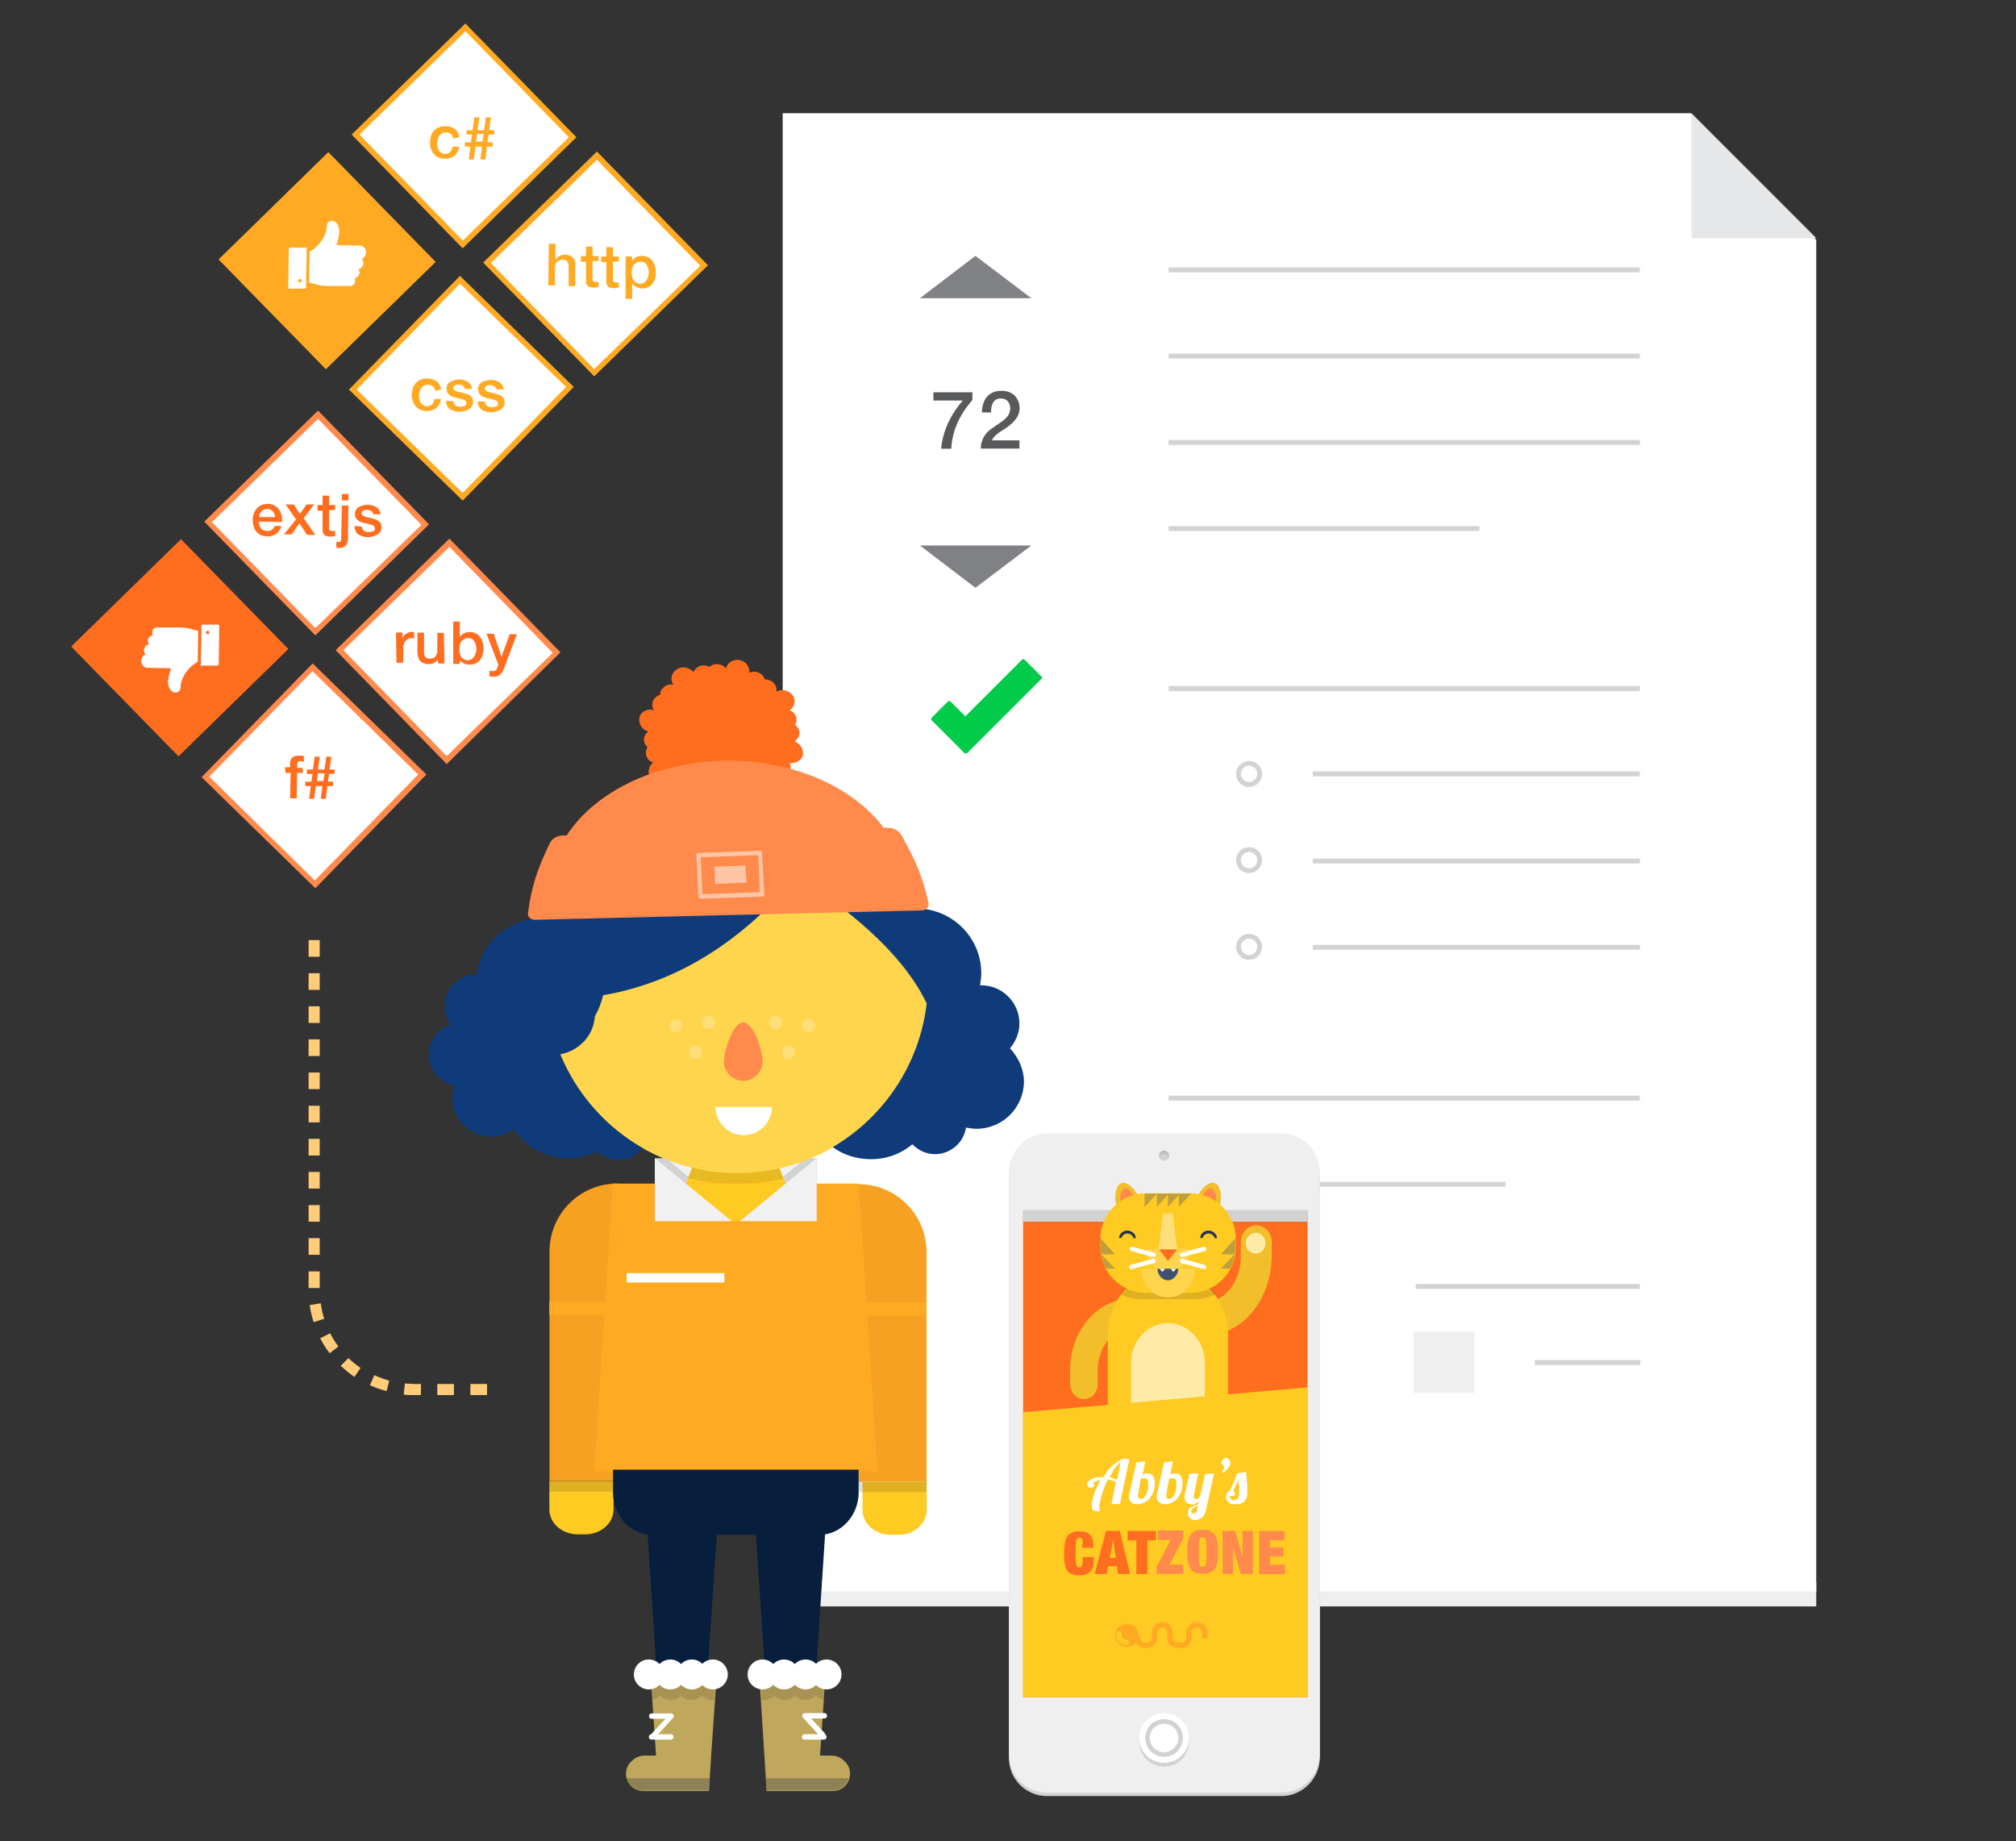 <?xml version="1.0" encoding="utf-8"?>
<!-- Generator: Adobe Illustrator 18.1.1, SVG Export Plug-In . SVG Version: 6.00 Build 0)  -->
<svg version="1.1" id="Layer_1" xmlns="http://www.w3.org/2000/svg" xmlns:xlink="http://www.w3.org/1999/xlink" x="0px" y="0px"
	 viewBox="0 242 1200 1096" enable-background="new 0 242 1200 1096" xml:space="preserve">
<rect x="0" y="242" width="1200" height="1096" fill="#333333" stroke="none"/>
<g>
	<rect x="465.9" y="1183.9" fill="#EFEFEF" width="615.2" height="14.3"/>
</g>
<g>
	<polygon fill="#FFFFFF" points="1081.1,384.8 1006.5,309.4 465.9,309.4 465.9,1189.3 1081.1,1189.3 	"/>
</g>
<g>
	<polygon fill="#E6E7E8" points="1006.8,383.7 1081.1,383.7 1006.8,309.4 	"/>
</g>
<g>
	<polygon fill="#808184" points="547.6,419.5 580.6,394.3 613.9,419.5 	"/>
</g>
<g>
	<polygon fill="#808184" points="613.9,566.7 580.6,591.9 547.6,566.7 	"/>
</g>
<g>
	<path fill="#58595B" d="M555.9,475.5h22.9v4.6c-6.9,8-11.8,16.9-12.6,29h-6c0.9-10.6,6-20.9,12.9-28.7h-17.5v-4.9H555.9z"/>
	<path fill="#58595B" d="M606.7,509h-22.9c0-5.4,2.9-9.8,7.5-12.6c4.3-3.2,10-5.7,10-11.2c0-2.3-0.9-6-5.7-6c-4.3,0-5.7,3.7-5.7,8.3
		h-5.4c0-7.5,4-12.9,11.5-12.9c8.3,0,10.9,6,10.9,10.3c0,5.4-3.7,8.6-7.5,11.5c-4,2.6-8,4.9-8.9,7.7h16.3V509z"/>
</g>
<g>
	<path fill="#01CB48" d="M619.6,644.4l-9.8-9.8c-0.3-0.3-1.1-0.3-1.4,0l-33.8,33.8l-8.9-8.9c-0.3-0.3-1.1-0.3-1.4,0l-9.8,9.8
		c-0.3,0.3-0.3,1.1,0,1.4l19.5,19.5c0.3,0.3,0.6,0.3,0.9,0.3s0.6,0,0.9-0.3l44.2-44.2c0.3-0.3,0.3-0.6,0.3-0.9
		C619.9,644.7,619.6,644.4,619.6,644.4z"/>
</g>
<g>
	<path fill="#D1D3D4" d="M743.5,710.4c-4.3,0-7.7-3.4-7.7-7.7s3.4-7.7,7.7-7.7s7.7,3.4,7.7,7.7S747.8,710.4,743.5,710.4z
		 M743.5,697.7c-2.6,0-4.9,2.3-4.9,4.9s2.3,4.9,4.9,4.9s4.9-2.3,4.9-4.9S746.1,697.7,743.5,697.7z"/>
</g>
<g>
	<path fill="#D1D3D4" d="M743.5,761.7c-4.3,0-7.7-3.4-7.7-7.7s3.4-7.7,7.7-7.7s7.7,3.4,7.7,7.7S747.8,761.7,743.5,761.7z
		 M743.5,749.1c-2.6,0-4.9,2.3-4.9,4.9s2.3,4.9,4.9,4.9s4.9-2.3,4.9-4.9S746.1,749.1,743.5,749.1z"/>
</g>
<g>
	<path fill="#D1D3D4" d="M743.5,813.3c-4.3,0-7.7-3.4-7.7-7.7s3.4-7.7,7.7-7.7s7.7,3.4,7.7,7.7S747.8,813.3,743.5,813.3z
		 M743.5,800.7c-2.6,0-4.9,2.3-4.9,4.9s2.3,4.9,4.9,4.9s4.9-2.3,4.9-4.9S746.1,800.7,743.5,800.7z"/>
</g>
<g>
	<rect x="841.3" y="1034.7" fill="#EFEFEF" width="36.4" height="36.4"/>
</g>
<g>
	<rect x="695.6" y="401.2" fill="#D1D3D4" width="280.5" height="2.9"/>
</g>
<g>
	<rect x="695.6" y="452.5" fill="#D1D3D4" width="280.5" height="2.9"/>
</g>
<g>
	<rect x="695.6" y="503.9" fill="#D1D3D4" width="280.5" height="2.9"/>
</g>
<g>
	<rect x="695.6" y="555.2" fill="#D1D3D4" width="185" height="2.9"/>
</g>
<g>
	<rect x="695.6" y="650.4" fill="#D1D3D4" width="280.5" height="2.9"/>
</g>
<g>
	<rect x="781.4" y="701.2" fill="#D1D3D4" width="194.7" height="2.9"/>
</g>
<g>
	<rect x="781.4" y="753.1" fill="#D1D3D4" width="194.7" height="2.9"/>
</g>
<g>
	<rect x="781.4" y="804.4" fill="#D1D3D4" width="194.7" height="2.9"/>
</g>
<g>
	<rect x="695.6" y="894.2" fill="#D1D3D4" width="280.5" height="2.9"/>
</g>
<g>
	<rect x="695.6" y="945.5" fill="#D1D3D4" width="200.5" height="2.9"/>
</g>
<g>
	<rect x="842.7" y="1006.3" fill="#D1D3D4" width="133.4" height="2.9"/>
</g>
<g>
	<rect x="913.6" y="1051.6" fill="#D1D3D4" width="62.8" height="2.9"/>
</g>
<g>
	<g>
		<g>
			<path fill="#D0D2D3" d="M623.2,1311.1h139.4c12.8,0,23-10.5,23-23V941.6c0-12.8-10.5-23-23-23h-139c-12.8,0-23,10.5-23,23V1288
				C600.2,1300.9,610.7,1311.1,623.2,1311.1z"/>
		</g>
	</g>
	<g>
		<g>
			<path fill="#EFEFEF" d="M623.2,1309.1h139.4c12.8,0,23-10.5,23-23V939.6c0-12.8-10.5-23-23-23h-139c-12.8,0-23,10.5-23,23v346.4
				C600.2,1298.9,610.7,1309.1,623.2,1309.1z"/>
		</g>
	</g>
	<g>
		<g>
			<rect x="609" y="963" fill="#FF6D1F" width="169.3" height="289.2"/>
		</g>
	</g>
	<g>
		<g>
			<circle fill="#BBBDBF" cx="692.9" cy="929.8" r="3"/>
		</g>
	</g>
	<g>
		<g>
			<rect x="609" y="962.3" fill="#D0D2D3" width="169.3" height="6.9"/>
		</g>
	</g>
	<g>
		<g>
			<g>
				<g>
					<path fill="#F2BE2A" d="M717.2,1036.9c-4.9,0-9.2-4.3-9.2-9.9s3.9-9.9,9.2-9.9c11.8,0,21.4-12.2,21.4-27.3v-8.5
						c0-5.3,3.9-9.9,9.2-9.9c4.9,0,9.2,4.3,9.2,9.9v8.5C756.6,1016.2,739.2,1036.9,717.2,1036.9z"/>
				</g>
			</g>
		</g>
		<g>
			<g>
				<g>
					<path fill="#F2BE2A" d="M672.8,1015.2c4.6,0,8.2,3.9,8.2,8.9c0,4.9-3.6,8.9-8.2,8.9c-10.8,0-19.4,11.2-19.4,25v7.9
						c0,4.9-3.6,8.9-8.2,8.9c-4.6,0-8.2-3.9-8.2-8.9v-7.9C636.6,1034.6,653.1,1015.2,672.8,1015.2z"/>
				</g>
			</g>
		</g>
		<g>
			<g>
				<path fill="#FFCA22" d="M731,1080.3v-43.7c0-21-16.1-38.5-35.8-38.5s-35.8,17.1-35.8,38.5v43.7H731z"/>
			</g>
		</g>
		<g>
			<g>
				<path fill="#F2BE2A" d="M677.7,954.4c1.3,3.9-0.7,8.2-4.3,9.5s-7.6-0.7-8.9-4.6c-1.3-3.9-0.7-11.8,3-13.1
					C671.2,944.9,676.4,950.8,677.7,954.4z"/>
			</g>
		</g>
		<g>
			<g>
				<path fill="#FF8A4C" d="M675.4,954.8c1,2.6-0.3,5.3-2.6,6.2s-4.9-0.3-5.6-3c-1-2.6-0.3-7.6,2-8.5
					C671.2,948.5,674.4,952.5,675.4,954.8z"/>
			</g>
		</g>
		<g>
			<g>
				<path fill="#F2BE2A" d="M712.9,954.4c-1.3,3.9,0.7,8.2,4.3,9.5s7.6-0.7,8.9-4.6c1.3-3.9,0.7-11.8-3-13.1
					C719.1,944.9,713.9,950.8,712.9,954.4z"/>
			</g>
		</g>
		<g>
			<g>
				<path fill="#FF8A4C" d="M715.2,954.8c-1,2.6,0.3,5.3,2.6,6.2c2.3,1,4.9-0.3,5.6-3c1-2.6,0.3-7.6-2-8.5
					C719.1,948.5,715.9,952.5,715.2,954.8z"/>
			</g>
		</g>
		<g opacity="0.15">
			<g>
				<path fill="#231F20" d="M695.2,997.2c-11.5,0-21.7,5.9-28.3,15.1c3.6,2,7.9,3,12.5,3h31.9c4.3,0,8.5-1,12.5-3
					C716.8,1003.1,706.7,997.2,695.2,997.2z"/>
			</g>
		</g>
		<g>
			<g>
				<path fill="#FFCA22" d="M708.6,1011.6H682c-14.8,0-27-12.2-27-27v-5.3c0-14.8,12.2-27,27-27h26.6c14.8,0,27,12.2,27,27v5.3
					C735.6,999.5,723.4,1011.6,708.6,1011.6z"/>
			</g>
		</g>
		<g>
			<g>
				<g>
					<g>
						<path fill="#20314B" d="M666.9,979.1C666.6,979.1,666.6,979.1,666.9,979.1c-0.7-0.3-1-0.7-0.7-1c0.7-2.3,2.6-3.6,4.9-3.6
							c2.3,0,4.3,1.6,4.9,3.6c0,0.3,0,1-0.3,1c-0.3,0-0.7,0-1-0.3c-0.7-1.6-2-2.6-3.6-2.6s-3,1-3.6,2.6
							C667.2,978.8,666.9,979.1,666.9,979.1z"/>
					</g>
				</g>
			</g>
			<g>
				<g>
					<g>
						<path fill="#20314B" d="M715.2,979.1C714.9,979.1,714.9,979.1,715.2,979.1c-0.7-0.3-1-0.7-0.7-1c0.7-2.3,2.6-3.6,4.9-3.6
							s4.3,1.6,4.9,3.6c0,0.3,0,1-0.3,1c-0.3,0-0.7,0-1-0.3c-0.7-1.6-2-2.6-3.6-2.6s-3,1-3.6,2.6
							C715.5,978.8,715.2,979.1,715.2,979.1z"/>
					</g>
				</g>
			</g>
		</g>
		<g>
			<g>
				<g>
					<path fill="#FFD54E" d="M695.2,1014.3L695.2,1014.3c-8.9,0-15.8-7.6-15.8-17.1l0,0h31.9l0,0
						C711.3,1006.7,704,1014.3,695.2,1014.3z"/>
				</g>
			</g>
			<g>
				<g>
					<path fill="#FFD54E" d="M695.2,998.8L695.2,998.8c-7.2,0-13.1-5.9-13.1-13.5l0,0h26.3l0,0C708.3,992.9,702.4,998.8,695.2,998.8
						z"/>
				</g>
			</g>
			<g>
				<g>
					<path fill="#3E5270" d="M701.4,997.2c0,3.6-3,6.9-6.2,6.9s-6.2-3-6.2-6.9H701.4z"/>
				</g>
			</g>
			<g>
				<g>
					<polygon fill="#FFDF7A" points="700.7,985.7 689.6,985.7 692.2,964.3 698.1,964.3 					"/>
				</g>
			</g>
			<g>
				<g>
					<polygon fill="#FF6D1F" points="695.2,992.6 689.9,985.7 700.7,985.7 					"/>
				</g>
			</g>
			<g>
				<g>
					<g>
						<polygon fill="#FFFFFF" points="691.9,999.1 690.2,997.2 693.5,997.2 						"/>
					</g>
				</g>
				<g>
					<g>
						<polygon fill="#FFFFFF" points="698.4,999.1 696.8,997.2 700.1,997.2 						"/>
					</g>
				</g>
			</g>
		</g>
		<g>
			<g>
				<g>
					<g>
						<path fill="#FFFFFF" d="M703.7,990.3c-0.7,0-1-0.3-1.3-1c-0.3-0.7,0.3-1.3,1-1.6l13.1-3.6c0.7-0.3,1.3,0.3,1.6,1
							s-0.3,1.3-1,1.6L703.7,990.3C704,990.3,703.7,990.3,703.7,990.3z"/>
					</g>
				</g>
				<g>
					<g>
						<path fill="#FFFFFF" d="M716.8,997.5C716.8,997.5,716.8,997.2,716.8,997.5l-13.5-3.6c-0.7-0.3-1-1-1-1.6c0.3-0.7,1-1,1.6-1
							l13.1,3.6c0.7,0.3,1,1,1,1.6C717.8,996.8,717.5,997.5,716.8,997.5z"/>
					</g>
				</g>
			</g>
			<g>
				<g>
					<g>
						<path fill="#FFFFFF" d="M673.5,997.5c-0.7,0-1-0.3-1.3-1c-0.3-0.7,0.3-1.3,1-1.6l13.1-3.6c0.7-0.3,1.3,0.3,1.6,1
							c0.3,0.7-0.3,1.3-1,1.6L673.5,997.5C673.8,997.2,673.5,997.5,673.5,997.5z"/>
					</g>
				</g>
				<g>
					<g>
						<path fill="#FFFFFF" d="M686.9,990.3C686.6,990.3,686.6,990.3,686.9,990.3l-13.5-3.6c-0.7-0.3-1-1-1-1.6s1-1,1.6-1l13.1,3.6
							c0.7,0.3,1,1,1,1.6C687.9,989.9,687.3,990.3,686.9,990.3z"/>
					</g>
				</g>
			</g>
		</g>
		<g>
			<g>
				<path fill="#BF9F3B" d="M655.1,979.1c0,0.7,0,1,0,1.6v3.3c0,4.6,1,9.2,3,13.1h5.6l-8.2-8.5h8.2L655.1,979.1z"/>
			</g>
		</g>
		<g>
			<g>
				<path fill="#BF9F3B" d="M735.3,979.1c0,0.7,0,1,0,1.6v3.3c0,4.6-1,9.2-3,13.1h-5.6l8.2-8.5h-8.2L735.3,979.1z"/>
			</g>
		</g>
		<g>
			<g>
				<g>
					<polygon fill="#BF9F3B" points="688.6,960.4 688.6,952.5 695.8,952.5 					"/>
				</g>
			</g>
			<g>
				<g>
					<polygon fill="#BF9F3B" points="695.2,960.4 695.2,952.5 702.4,952.5 					"/>
				</g>
			</g>
			<g>
				<g>
					<polygon fill="#BF9F3B" points="701.7,960.4 701.7,952.5 709,952.5 					"/>
				</g>
			</g>
			<g>
				<g>
					<polygon fill="#BF9F3B" points="681.3,960.4 681.3,952.5 688.6,952.5 					"/>
				</g>
			</g>
		</g>
		<g>
			<g>
				<path fill="#FFEAA7" d="M717.2,1080.3v-27c0-13.1-9.9-23.7-22-23.7c-12.2,0-22,10.5-22,23.7v27H717.2z"/>
			</g>
		</g>
		<g>
			<g>
				<ellipse fill="#FFEAA7" cx="747.4" cy="982" rx="5.9" ry="6.2"/>
			</g>
		</g>
	</g>
	<g>
		<g>
			<polygon fill="#FFCA22" points="609,1252.2 778.6,1252.2 778.6,1067.8 609,1082.6 			"/>
		</g>
	</g>
	<g>
		<g>
			<path fill="#FF6D1F" d="M644.5,1160.8c0-3-0.7-3.6-2-3.6c-2,0-2.3,2-2.3,8.9s0.3,8.9,2.3,8.9c1.6,0,2-1.3,2-6.2h6.6v2
				c0,7.2-4.3,8.9-8.5,8.9c-7.6,0-9.2-3.6-9.2-13.1c0-9.9,2.3-13.1,9.2-13.1c5.9,0,8.2,3.3,8.2,8.2v1.6h-6.6v-2.3H644.5z"/>
		</g>
		<g>
			<path fill="#FF6D1F" d="M658.3,1153.3h8.2l6.2,25.6h-7.2l-0.7-4.6h-5.3l-0.7,4.6h-7.2L658.3,1153.3z M662.6,1158.5L662.6,1158.5
				l-2,10.8h3.6L662.6,1158.5z"/>
		</g>
		<g>
			<path fill="#FF6D1F" d="M676.1,1158.9h-4.9v-5.6h16.8v5.6H683v20h-6.6v-20H676.1z"/>
		</g>
		<g>
			<path fill="#FF8A4C" d="M688.9,1174l7.9-15.4h-7.6v-5.6h15.1v4.9l-8.2,15.4h8.2v5.6h-15.8v-4.9H688.9z"/>
		</g>
		<g>
			<path fill="#FF8A4C" d="M715.9,1152.6c6.9,0,9.2,3.6,9.2,13.1s-2.3,13.1-9.2,13.1s-9.2-3.6-9.2-13.1S709,1152.6,715.9,1152.6z
				 M715.9,1174.7c2,0,2.3-2,2.3-8.9s-0.3-8.9-2.3-8.9c-2,0-2.3,2-2.3,8.9C713.6,1173,713.9,1174.7,715.9,1174.7z"/>
		</g>
		<g>
			<path fill="#FF8A4C" d="M727.7,1153.3h7.6l4.3,15.8l0,0v-15.8h6.2v25.6h-7.2l-4.6-15.8l0,0v15.8h-6.2L727.7,1153.3L727.7,1153.3z
				"/>
		</g>
		<g>
			<path fill="#FF8A4C" d="M749.4,1153.3h15.1v5.6H756v4.3h7.9v5.3H756v4.9h8.9v5.6h-15.4V1153.3z"/>
		</g>
	</g>
	<g>
		<g>
			<path fill="#FFFFFF" d="M661.6,1137.2l2.6-13.1c-1-0.3-1.6-0.7-2.6-1c-0.7-0.3-1.6-0.3-2.3-0.3c-0.7,1.6-1.3,3-2,4.6
				c-0.7,1.6-1,3-1.6,4.6c-0.3,1.3-0.7,3-1,4.3c-0.3,1.3-0.3,2.3-0.3,3.3c0,0.7,0,1,0,1.3c0,0.3,0.3,0.7,0.3,0.7c-0.3,0-1,0-1.6,0
				s-1-0.3-1.6-0.3c-0.7-0.3-1-0.7-1.3-1c-0.3-0.7-0.3-1.3-0.3-2.3c0-0.7,0-1.6,0.3-3c0.3-1,0.7-2.3,1-3.6c0.3-1.3,1-2.6,1.6-3.9
				c0.7-1.3,1.3-3,2.3-4.3c-1,0-2,0.3-3,0.7c-1,0.3-1.3,0.7-1.3,1.3c0,0,0.3,0,0.3,0.3c0,0.3,0.3,0.7,0.3,0.7c0,0.3-0.3,0.7-0.7,1
				c-0.3,0.3-1,0.3-1.3,0.3c-0.3,0-0.7,0-1,0c-0.3,0-0.7-0.3-0.7-0.3c-0.3-0.3-0.3-0.3-0.3-0.7c0-0.3-0.3-0.7-0.3-1
				c0-0.7,0.3-1.3,0.7-1.6c0.3-0.3,1-1,1.6-1.3c0.7-0.3,1.3-0.7,2.3-1s2-0.3,3-0.3c0.7,0,1,0,2,0c1-1.3,2-3,3-4.3
				c1-1.3,2-2.3,3.3-3.3c1-1,2.3-1.6,3.3-2.3c1-0.7,2.3-1,3.3-1c0.3,0,1,0,1.3,0s1,0.3,1.3,0.3l-5.6,26.6L661.6,1137.2L661.6,1137.2
				z M666.9,1112.5c-0.7,0.3-1,0.7-1.6,1.3s-1,1.3-1.6,2c-0.7,0.7-1,1.6-1.6,2.6s-1,2-1.6,3c0.7,0,1.6,0.3,2.3,0.7s1.6,0.3,2.3,0.7
				L666.9,1112.5z"/>
		</g>
		<g>
			<path fill="#FFFFFF" d="M676.4,1112.5l5.3-0.7l-1.6,8.2c0.3-0.3,0.7-0.3,1-0.7c0.3,0,0.7-0.3,0.7-0.3s0.3,0,0.7,0
				c0.3,0,0.3,0,0.7,0c0.7,0,1.3,0,1.6,0.3c0.3,0.3,1,0.7,1.3,1s0.7,1,1,2c0.3,0.7,0.3,1.6,0.3,3c0,0.7,0,1.6-0.3,2.3
				c0,1-0.3,1.6-0.7,2.6c-0.3,1-0.7,1.6-1.3,2.6s-1,1.6-2,2.3c-1,0.7-1.6,1.3-2.6,1.6c-1,0.3-2.3,0.7-3.3,0.7c-1.6,0-3-0.3-3.9-1.3
				c-1-0.7-1.3-2-1.3-3.3c0-0.3,0-0.7,0-1s0-0.7,0.3-1L676.4,1112.5z M677.4,1131.6c0,0.3,0,0.7,0,1c0,1,0.7,1.6,2,1.6
				c0.3,0,0.7,0,1-0.3c0.3-0.3,0.7-0.7,1-1c0.3-0.3,0.7-1,1-1.6c0.3-0.7,0.3-1.3,0.7-2c0.3-0.7,0.3-1.3,0.3-2c0-0.7,0-1.3,0-2
				c0-0.3,0-1,0-1.3c0-0.3-0.3-0.7-0.3-1c0-0.3-0.3-0.7-0.7-0.7c-0.3-0.3-0.7-0.3-1-0.3c0,0-0.3,0-0.7,0s-0.3,0-0.7,0
				s-0.3,0-0.7,0.3c-0.3,0-0.3,0.3-0.3,0.3L677.4,1131.6z"/>
		</g>
		<g>
			<path fill="#FFFFFF" d="M692.9,1112.5l5.3-0.7l-1.6,8.2c0.3-0.3,0.7-0.3,1-0.7c0.3,0,0.7-0.3,0.7-0.3s0.3,0,0.7,0
				c0.3,0,0.3,0,0.7,0c0.7,0,1.3,0,1.6,0.3c0.3,0.3,1,0.7,1.3,1s0.7,1,1,2c0.3,0.7,0.3,1.6,0.3,3c0,0.7,0,1.6-0.3,2.3
				c0,1-0.3,1.6-0.7,2.6c-0.3,1-0.7,1.6-1.3,2.6s-1,1.6-2,2.3c-1,0.7-1.6,1.3-2.6,1.6c-1,0.3-2.3,0.7-3.3,0.7c-1.6,0-3-0.3-3.9-1.3
				c-1-0.7-1.3-2-1.3-3.3c0-0.3,0-0.7,0-1s0-0.7,0.3-1L692.9,1112.5z M694.2,1131.6c0,0.3,0,0.7,0,1c0,1,0.7,1.6,2,1.6
				c0.3,0,0.7,0,1-0.3c0.3-0.3,0.7-0.7,1-1c0.3-0.3,0.7-1,1-1.6c0.3-0.7,0.3-1.3,0.7-2c0.3-0.7,0.3-1.3,0.3-2c0-0.7,0-1.3,0-2
				c0-0.3,0-1,0-1.3c0-0.3-0.3-0.7-0.3-1c0-0.3-0.3-0.7-0.7-0.7c-0.3-0.3-0.7-0.3-1-0.3c0,0-0.3,0-0.7,0s-0.3,0-0.7,0
				s-0.3,0-0.7,0.3c-0.3,0-0.3,0.3-0.3,0.3L694.2,1131.6z"/>
		</g>
		<g>
			<path fill="#FFFFFF" d="M713.9,1135.5c-0.3,0.3-0.7,0.7-1.3,1c-0.3,0.3-0.7,0.3-1.3,0.7c-0.7,0.3-0.7,0.3-1,0.3c-0.3,0-0.7,0-1,0
				c-0.7,0-1,0-1.6-0.3c-0.3-0.3-1-0.3-1.3-0.7s-0.7-0.7-1-1.3c-0.3-0.7-0.3-1.3-0.3-2c0-0.3,0-0.7,0-1s0-1,0.3-1.3l2.6-11.8h5.3
				l-2.6,12.5c0,0.3,0,0.7,0,1c0,0.3,0,0.3,0,0.7c0,0.3,0,0.3,0.3,0.7l0.3,0.3c0,0,0.3,0,0.7,0c0.3,0,0.7,0,1-0.3
				c0.3-0.3,0.7-0.3,0.7-0.7c0.3-0.3,0.3-0.7,0.7-1s0.3-1,0.3-1.3l2.6-11.8h5.3l-4.6,21c-0.3,1.3-0.7,2.3-1,3.3
				c-0.7,0.7-1,1.3-1.6,2c-0.7,0.3-1.3,0.7-2,1c-0.7,0-1.3,0.3-2,0.3s-1,0-1.6-0.3c-0.7-0.3-1-0.3-1.3-0.7s-0.7-0.7-1-1.3
				c-0.3-0.3-0.3-1-0.3-1.6c0-1,0-1.6,0.3-2.3c0.3-0.7,0.7-1,1.3-1.3c0.7-0.3,1.3-0.7,2-1c0.7-0.3,1.6-0.7,2.3-0.7L713.9,1135.5z
				 M713.2,1138.2c-0.7,0.3-1,0.3-1.6,0.7c-0.7,0.3-1,0.7-1.3,0.7c-0.3,0.3-0.7,0.7-1,1c-0.3,0.3-0.3,0.7-0.3,1.3v0.3l0.3,0.3
				l0.3,0.3c0.3,0,0.3,0,0.7,0c0.3,0,0.3,0,0.7,0c0.3,0,0.3-0.3,0.7-0.3c0.3-0.3,0.3-0.7,0.7-1c0.3-0.3,0.3-0.7,0.3-1.3
				L713.2,1138.2z"/>
		</g>
		<g>
			<path fill="#FFFFFF" d="M727,1112.5c0-0.3,0-0.7,0.3-1c0.3-0.3,0.3-0.7,0.7-0.7c0.3-0.3,0.3-0.3,0.7-0.7c0.3,0,0.7-0.3,1-0.3
				c0.3,0,0.7,0,1,0.3c0.3,0,0.7,0.3,0.7,0.7c0,0.3,0.3,0.7,0.7,0.7c0.3,0,0.3,0.7,0.3,1c0,0.3,0,1-0.3,1.6c-0.3,0.7-0.3,1-1,1.6
				c-0.3,0.7-1,1-1.3,1.6c-0.7,0.7-1,1-2,1.3l-0.7-0.7c0.7-0.7,1-1,1.3-1.6c0.3-0.7,0.3-1,0.3-1c0-0.3,0-0.3-0.3-0.7
				c-0.3-0.3-0.3-0.3-0.7-0.7s-0.3-0.3-0.7-0.7C727,1113.2,727,1112.9,727,1112.5z"/>
		</g>
		<g>
			<path fill="#FFFFFF" d="M741.8,1118.1c0,1.6,0,3,0.3,3.9c0,1.3,0,2.3,0.3,3c0,1,0,1.6,0,2.3c0,0.7,0,1,0,1.6s0,1,0,1.3
				s0,0.7,0,1.3s0,1.6-0.3,2c-0.3,0.7-0.7,1.3-1,1.6c-0.3,0.3-0.7,1-1.3,1.3c-0.7,0.3-1,0.7-1.6,0.7c-0.7,0.3-1,0.3-1.6,0.3
				s-1,0-1.6,0c-1,0-1.6,0-2.3-0.3s-1.3-0.7-1.6-1c-0.3-0.3-0.7-1-1-1.6c-0.3-0.7-0.3-1-0.3-1.6c0-0.3,0-0.7,0.3-1.3
				c0-0.3,0.3-0.7,0.3-1c0.3-0.3,0.3-0.7,0.7-0.7c0.3,0,0.3-0.3,0.7-0.3c1-2,2-3.6,2.6-5.3c0.7-1.6,1.3-3.6,2-5.3L741.8,1118.1z
				 M732,1132.3c0,1,0.3,1.6,0.7,2c0.3,0.3,1,0.7,1.6,0.7c0.3,0,0.7,0,1.3-0.3c0.3,0,0.7-0.3,1-0.7c0.3-0.3,0.7-0.7,0.7-1
				c0.3-0.3,0.3-1,0.3-1.6c0-0.3,0-0.7,0-1c0-0.3,0-0.7,0-1c0-0.3,0-0.7,0-1s0-1,0-1.3c0-0.7,0-1-0.3-2c0-0.7,0-1.6-0.3-2.3
				c-0.3,1.3-0.7,2.3-1.3,3.3c-0.7,1-1,2.3-1.6,3.3c0.3,0,0.3,0.3,0.7,0.7c0.3,0.3,0.3,0.3,0.3,0.7c0,0.3,0,0.3,0,0.7
				c0,0.3-0.3,0.3-0.3,0.7s-0.3,0.3-0.7,0.3c-0.3,0-0.3,0-0.7,0c-0.3,0-0.3,0-0.7,0C732,1132.6,732,1132.3,732,1132.3z"/>
		</g>
	</g>
	<g>
		<g>
			<g>
				<circle fill="#FFAA22" cx="670.8" cy="1215.4" r="6.9"/>
			</g>
		</g>
		<g>
			<g>
				<path fill="#FFAA22" d="M703,1223h-2c-3.3,0-6.2-2.6-6.2-6.2v-3c0-1.6-1.3-3-3-3c-1.6,0-3,1.3-3,3v3c0,3.3-2.6,6.2-6.2,6.2h-1
					c-3.3,0-6.2-2.6-6.2-6.2v-1h3.3v1c0,1.6,1.3,3,3,3h1c1.6,0,3-1.3,3-3v-3c0-3.3,2.6-6.2,6.2-6.2s6.2,2.6,6.2,6.2v3
					c0,1.6,1.3,3,3,3h2c1.6,0,3-1.3,3-3v-3c0-3.3,2.6-6.2,6.2-6.2h0.3c3.3,0,6.2,2.6,6.2,6.2v3.3h-3.3v-3.3c0-1.6-1.3-3-3-3h-0.3
					c-1.6,0-3,1.3-3,3v3C709.3,1220.3,706.7,1223,703,1223z"/>
			</g>
		</g>
		<g>
			<g>
				<path fill="#FFCA22" d="M670.5,1221.3c-3.3,0-5.9-2.6-5.9-5.9v-1c0-1,0.7-1.6,1.6-1.6s1.6,0.7,1.6,1.6v1c0,1.6,1.3,2.6,2.6,2.6
					c1,0,1.6,0.7,1.6,1.6C672.1,1220.7,671.5,1221.3,670.5,1221.3z"/>
			</g>
		</g>
	</g>
	<g>
		<g>
			<path fill="#D0D2D3" d="M692.9,928.8c-1.3,0-2.3,0.7-2.6,2c0.3,1,1.3,2,2.6,2c1.3,0,2.3-0.7,2.6-2
				C695.2,929.5,694.2,928.8,692.9,928.8z"/>
		</g>
	</g>
	<g>
		<g>
			<circle fill="#D0D2D3" cx="692.9" cy="1278.8" r="14.8"/>
		</g>
	</g>
	<g>
		<g>
			<circle fill="#FFFFFF" cx="692.9" cy="1276.5" r="14.8"/>
		</g>
	</g>
	<g>
		<g>
			<path fill="#D0D2D3" d="M692.9,1287.7c-6.2,0-11.2-4.9-11.2-11.2c0-6.2,4.9-11.2,11.2-11.2c6.2,0,11.2,4.9,11.2,11.2
				C704,1282.8,699.1,1287.7,692.9,1287.7z M692.9,1268c-4.9,0-8.5,3.9-8.5,8.5c0,4.6,3.9,8.5,8.5,8.5s8.5-3.9,8.5-8.5
				C701.4,1271.9,697.8,1268,692.9,1268z"/>
		</g>
	</g>
</g>
<g>
	<g>
		<g>
			
				<rect x="230.6" y="277.4" transform="matrix(-0.699 -0.715 0.715 -0.699 238.173 746.462)" fill="#FFFFFF" width="91.4" height="91.4"/>
			<path fill="#FFAA22" d="M275.4,389.8l-66.1-67.7l67.7-66.1l66.1,67.7L275.4,389.8z M214,322.1l61.5,63.1l63.1-61.5l-61.5-63.1
				L214,322.1z"/>
		</g>
	</g>
	<g>
		<g>
			
				<rect x="228.8" y="427.5" transform="matrix(-0.716 -0.699 0.699 -0.716 140.281 1003.513)" fill="#FFFFFF" width="91.4" height="91.4"/>
			<path fill="#FFAA22" d="M275.4,540l-67.7-66.1l66.1-67.7l67.7,66.1L275.4,540z M212.3,473.9l63.1,61.5l61.5-63.1l-63.1-61.5
				L212.3,473.9z"/>
		</g>
	</g>
	<g>
		<g>
			
				<rect x="308.9" y="353.7" transform="matrix(-0.699 -0.715 0.715 -0.699 316.557 932.043)" fill="#FFFFFF" width="91.4" height="91.4"/>
			<path fill="#FFAA22" d="M353.7,466l-66.1-67.7l67.7-66.1l66.1,67.7L353.7,466z M292.2,398.6l61.5,63.1l63.1-61.5l-61.5-63.1
				L292.2,398.6z"/>
		</g>
	</g>
	<g>
		
			<rect x="149.3" y="351.6" transform="matrix(-0.699 -0.715 0.715 -0.699 46.951 814.301)" fill="#FFAA22" width="91.4" height="91.4"/>
	</g>
	<g>
		<g>
			<path fill="#FFFFFF" d="M217.9,392.1c0-2-1.6-3.9-3.6-3.9l-14.1-0.3c0.7-2.3,2.3-7.2,1.6-9.9c-1-4.3-3.6-4.6-4.3-4.6
				c-1.6,0-3,1.3-3,3.3c0,6.2-5.6,12.8-10.2,15.1l-0.3,18.4c1.6,0.3,2.6,0.7,3.9,1c2.3,0.7,4.3,1,7.6,1h12.8c2,0,3-1,3-3
				c0-0.7,0-1.3-0.3-1.6c1.6-0.3,2.6-1.3,3-3c0-1-0.3-1.6-0.7-2.3c1.6-0.3,3-2,3-3.6c0-1-0.3-1.6-1-2.6
				C216.9,395.7,217.9,393.7,217.9,392.1z"/>
		</g>
		<g>
			<path fill="#FFFFFF" d="M182.1,389.4h-9.2c-0.3,0-0.3,0-0.7,0.3c0,0-0.3,0.3-0.3,0.7l-0.3,22.7c0,0.3,0.3,0.7,0.7,0.7h9.2
				c0.3,0,0.7-0.3,0.7-0.7v-4.6l0.3-14.5v-3.6C183.1,389.8,182.7,389.4,182.1,389.4z M178.5,410.1c-0.7,0-1-0.3-1-1s0.3-1,1-1
				c0.7,0,1,0.3,1,1C179.5,409.8,179.1,410.1,178.5,410.1z"/>
		</g>
	</g>
	<g>
		<path fill="#FFAA22" d="M326.7,387.1h3.9v9.5l0,0c1-1.6,3-3,5.6-3c3.9,0,6.6,2.3,6.2,6.2v12.5h-3.9v-11.5c0-3-1.3-4.3-3.6-4.3
			c-2.6,0-4.6,2-4.6,4.6v10.8h-3.9L326.7,387.1z"/>
		<path fill="#FFAA22" d="M345.8,394.4h3v-5.6h3.9v5.6h3.6v3h-3.6v9.9c0,1.6,0,2.6,2,2.6c0.7,0,1,0,1.6,0v3c-1,0-1.6,0.3-2.6,0.3
			c-4.3,0-4.9-1.6-4.9-4.6v-10.8h-3L345.8,394.4z"/>
		<path fill="#FFAA22" d="M357.9,394.7h3v-5.6h3.9v5.6h3.6v3h-3.6v9.9c0,1.6,0,2.6,2,2.6c0.7,0,1,0,1.6,0v3c-1,0-1.6,0.3-2.6,0.3
			c-4.3,0-4.9-1.6-4.9-4.6V398h-3L357.9,394.7z"/>
		<path fill="#FFAA22" d="M372.4,394.7h3.9v2.6l0,0c1.3-2,3.3-3,5.6-3c5.9,0,8.5,4.6,8.5,9.9c0,4.9-2.6,9.5-7.9,9.5
			c-2.3,0-4.9-1-6.2-3l0,0v9.2h-3.9L372.4,394.7z M381.3,397.7c-3.3,0-5.3,2.6-5.3,6.6c0,3.6,1.6,6.6,4.9,6.6c3.6,0,4.9-3.3,5.3-6.2
			C386.2,400.6,384.6,397.7,381.3,397.7z"/>
	</g>
	<g>
		<path fill="#FFAA22" d="M269.8,324.4c-0.3-2.3-2-3.6-4.3-3.6c-2,0-4.9,1-5.3,6.6c0,3,1.3,6.2,4.9,6.2c2.3,0,3.9-1.6,4.3-4.3h3.9
			c-0.7,4.6-3.6,7.2-8.5,7.2c-5.6,0-8.9-4.3-8.9-9.5c0-5.6,3-9.9,9.2-9.9c4.3,0,7.9,2.3,8.2,6.6L269.8,324.4z"/>
		<path fill="#FFAA22" d="M293.2,329.3h-3.3l-1,7.6h-3l1-7.6H283l-1,7.6h-3l1-7.6h-3.3v-2.6h3.6l0.7-4.6h-3.3v-2.6h3.6l1-7.6h3
			l-1,7.6h3.9l1-7.6h3l-1,7.6h3v2.6h-3.3l-0.7,4.6h3L293.2,329.3z M284,321.7l-0.7,4.6h3.9l0.7-4.6H284z"/>
	</g>
	<g>
		<path fill="#FFAA22" d="M259,474.6c-0.3-2.3-2-3.6-4.3-3.6c-2,0-4.9,1-5.3,6.6c0,3,1.3,6.2,4.9,6.2c2.3,0,3.9-1.6,4.3-4.3h3.9
			c-0.7,4.6-3.6,7.2-8.5,7.2c-5.6,0-8.9-4.3-8.9-9.5c0-5.6,3-9.9,9.2-9.9c4.3,0,7.9,2.3,8.2,6.6L259,474.6z"/>
		<path fill="#FFAA22" d="M269.8,480.8c0.3,2.3,2,3.3,3.9,3.3c1.6,0,4.3-0.3,3.9-2.3c0-2-3-2.3-5.9-3c-3-0.7-5.9-1.6-5.9-5.6
			s4.3-5.3,7.6-5.3c3.6,0,7.2,1.6,7.6,5.6h-4.3c-0.3-2-2-2.3-3.6-2.6c-1.3,0-3.3,0.3-3.3,2c0,2,3,2.3,5.9,3s5.9,1.6,5.9,5.3
			c0,4.3-4.6,5.9-8.2,5.9c-4.6,0-7.9-2.3-7.9-6.6L269.8,480.8z"/>
		<path fill="#FFAA22" d="M288.6,481.1c0.3,2.3,2,3.3,3.9,3.3c1.6,0,4.3-0.3,3.9-2.3c0-2-3-2.3-5.9-3c-3-0.7-5.9-1.6-5.9-5.6
			s4.3-5.3,7.6-5.3c3.6,0,7.2,1.6,7.6,5.6h-4.3c-0.3-2-2-2.3-3.6-2.6c-1.3,0-3.3,0.3-3.3,2c0,2,3,2.3,5.9,3s5.9,1.6,5.9,5.3
			c0,4.3-4.6,5.9-8.2,5.9c-4.6,0-7.9-2.3-7.9-6.6L288.6,481.1z"/>
	</g>
</g>
<g>
	<g>
		<g>
			
				<rect x="142.6" y="507.6" transform="matrix(-0.699 -0.715 0.715 -0.699 -75.947 1074.655)" fill="#FFFFFF" width="91.4" height="91.4"/>
			<path fill="#FF8A4C" d="M187.7,620.2l-66.1-67.7l67.7-66.1l66.1,67.7L187.7,620.2z M126.2,552.8l61.5,63.1l63.1-61.5l-61.5-63.1
				L126.2,552.8z"/>
		</g>
	</g>
	<g>
		<g>
			
				<rect x="141" y="658" transform="matrix(-0.716 -0.699 0.699 -0.716 -171.242 1337.653)" fill="#FFFFFF" width="91.4" height="91.4"/>
			<path fill="#FF8A4C" d="M187.7,770.7L120,704.6l66.1-67.7l67.7,66.1L187.7,770.7z M124.6,704.3l62.8,61.8l61.5-63.1L186,641.5
				L124.6,704.3z"/>
		</g>
	</g>
	<g>
		<g>
			
				<rect x="220.9" y="583.9" transform="matrix(-0.699 -0.715 0.715 -0.699 2.437 1260.236)" fill="#FFFFFF" width="91.4" height="91.4"/>
			<path fill="#FF8A4C" d="M265.9,696.8L199.8,629l67.7-66.4l66.1,67.7L265.9,696.8z M204.4,629l61.5,63.1l63.1-61.5l-61.5-63.1
				L204.4,629z"/>
		</g>
	</g>
	<g>
		
			<rect x="61.5" y="582.1" transform="matrix(-0.699 -0.715 0.715 -0.699 -266.949 1143.059)" fill="#FF6D1F" width="91.4" height="91.4"/>
	</g>
	<g>
		<g>
			<path fill="#FFFFFF" d="M84.1,635.6c0,2,1.6,3.9,3.6,3.9l14.1,0.3c-0.7,2.3-2.3,7.2-1.6,9.9c1,4.3,3.6,4.6,4.3,4.6
				c1.6,0,3-1.3,3-3.3c0-6.2,5.6-12.8,10.2-15.1l0.3-18.4c-1.6-0.3-2.6-0.7-3.9-1c-2.3-0.7-4.3-1-7.6-1H93.7c-2,0-3,1-3,3
				c0,0.7,0,1.3,0.3,1.6c-1.6,0.3-2.6,1.3-3,3c0,1,0.3,1.6,0.7,2.3c-1.6,0.3-3,2-3,3.6c0,1,0.3,1.6,1,2.6
				C85.1,631.7,84.1,634,84.1,635.6z"/>
		</g>
		<g>
			<path fill="#FFFFFF" d="M120,638.2h9.2c0.3,0,0.3,0,0.7-0.3c0,0,0.3-0.3,0.3-0.7l0.3-22.7c0-0.3-0.3-0.7-0.7-0.7h-9.2
				c-0.3,0-0.7,0.3-0.7,0.7v4.6l-0.3,14.5v3.6C119,637.9,119.3,638.2,120,638.2z M123.6,617.5c0.7,0,1,0.3,1,1s-0.3,1-1,1
				c-0.7,0-1-0.3-1-1S122.9,617.5,123.6,617.5z"/>
		</g>
	</g>
	<g>
		<path fill="#FF6D1F" d="M235.7,618.5h3.9v3.6l0,0c0.3-2,3-3.9,5.3-3.9c1,0,1.3,0,1.6,0v3.9c-0.7,0-1.3-0.3-1.6-0.3
			c-2.6,0-4.9,2.3-4.9,6.2v8.5H236L235.7,618.5z"/>
		<path fill="#FF6D1F" d="M264.6,636.9h-3.9v-2.6l0,0c-1,2-3.3,3-5.3,3c-4.9,0-6.9-2.6-6.9-7.2v-11.5h3.9v11.2
			c0,3.3,1.3,4.3,3.3,4.3c3.3,0,4.6-2,4.6-4.9v-10.5h3.9L264.6,636.9z"/>
		<path fill="#FF6D1F" d="M269.8,612h3.9v9.2l0,0c1-1.6,3.3-3,5.6-3c5.9,0,8.5,4.6,8.5,9.9c0,4.9-2.6,9.5-7.9,9.5
			c-2.6,0-5.3-0.7-6.2-3l0,0v2.6h-3.9L269.8,612z M278.7,621.8c-3.3,0-5.3,2.6-5.3,6.6c0,3.6,1.6,6.6,4.9,6.6c3.6,0,4.9-3.3,5.3-6.2
			C283.6,624.8,282,621.8,278.7,621.8z"/>
		<path fill="#FF6D1F" d="M289.6,619.2h4.3l4.6,13.8l0,0l4.9-13.5h4.3l-7.2,19.1c-1.3,3.3-2.3,6.2-6.6,6.2c-1,0-2,0-2.6-0.3v-3.3
			c0.7,0,1.3,0.3,2,0.3c2,0,2.3-1,3-2.6l0.3-1.3L289.6,619.2z"/>
	</g>
	<g>
		<path fill="#FF6D1F" d="M154.1,552.5c0,3,1.6,5.6,4.9,5.6c2.3,0,3.6-1,4.6-3h3.9c-1,3.9-4.3,6.2-8.2,6.2c-5.6,0-8.9-3.9-8.9-9.9
			c0-5.3,3.6-9.5,8.9-9.5c5.9,0,9.2,5.3,8.5,10.8L154.1,552.5z M163.7,549.8c0-2.6-2-4.9-4.6-4.9c-2.6,0-4.6,2-4.9,4.9H163.7z"/>
		<path fill="#FF6D1F" d="M176.2,551.2l-6.2-8.9h4.9l3.6,5.6l3.9-5.6h4.6l-6.2,8.2l6.9,9.9h-4.9l-4.6-6.9l-4.6,6.6h-4.6L176.2,551.2
			z"/>
		<path fill="#FF6D1F" d="M189,542.6h3V537h3.9v5.6h3.6v3h-3.6v9.9c0,1.6,0,2.6,2,2.6c0.7,0,1,0,1.6,0v3c-1,0-1.6,0.3-2.6,0.3
			c-4.3,0-4.9-1.6-4.9-4.6v-10.8h-3V542.6z"/>
		<path fill="#FF6D1F" d="M203.5,542.9h3.9l-0.3,19.7c0,3.6-1.6,5.6-5.3,5.6c-0.7,0-1.3,0-1.6-0.3v-3.3c0.7,0,1,0,1.3,0
			c1.6,0,1.6-1,1.6-2.6L203.5,542.9z M203.5,536h3.9v3.9h-3.9V536z"/>
		<path fill="#FF6D1F" d="M215.3,555.4c0.3,2.3,2,3.3,3.9,3.3c1.6,0,4.3-0.3,3.9-2.3c0-2-3-2.3-5.9-3s-5.9-1.6-5.9-5.6
			s4.3-5.3,7.6-5.3c3.6,0,7.2,1.6,7.6,5.6h-4.3c-0.3-2-2-2.3-3.6-2.6c-1.3,0-3.3,0.3-3.3,2c0,2,3,2.3,5.9,3s5.9,1.6,5.9,5.3
			c0,4.3-4.6,5.9-8.2,5.9c-4.6,0-7.9-2.3-7.9-6.6L215.3,555.4z"/>
	</g>
	<g>
		<path fill="#FF6D1F" d="M169.6,698.7h3v-1.6c0-4.6,2.6-5.3,5.3-5.3c1.3,0,2.3,0,3,0.3v3.3c-0.7,0-1-0.3-2-0.3s-2,0.3-2,2v2h3.3v3
			h-3.3l-0.3,15.1h-3.9l0.3-15.1h-3L169.6,698.7z"/>
		<path fill="#FF6D1F" d="M198.2,709.9h-3.3l-1,7.6h-3l1-7.6H188l-1,7.6h-3l1-7.6h-3.3v-2.6h3.6l0.7-4.6h-3.3V700h3.6l1-7.6h3
			l-1,7.6h3.9l1-7.6h3l-1,7.6h3v2.6h-3.3l-0.7,4.6h3V709.9z M189.3,702.3l-0.7,4.6h3.9l0.7-4.6H189.3z"/>
	</g>
</g>
<g>
	<path fill="#FFCC7A" d="M289.9,1072.4H280v-6.6h9.9V1072.4z M270.2,1072.4h-9.9v-6.6h9.9V1072.4z M250.5,1072.4h-4.3
		c-2,0-3.9,0-5.9-0.3l0.7-6.6c1.6,0,3.6,0.3,5.3,0.3h4.3L250.5,1072.4L250.5,1072.4z M230.1,1070.1c-3.3-1-6.6-2-9.9-3.6l2.6-5.9
		c3,1.3,5.9,2.3,8.9,3.3L230.1,1070.1z M211,1061.6c-3-2-5.6-4.3-8.2-6.6l4.6-4.6c2.3,2.3,4.6,3.9,7.2,5.9L211,1061.6z
		 M196.2,1047.5c-2-2.6-3.9-5.6-5.6-8.9l5.9-3c1.3,2.6,3,5.3,4.9,7.9L196.2,1047.5z M186.7,1029c-1-3.3-2-6.6-2.3-10.2l6.6-1
		c0.3,3,1,6.2,2,9.2L186.7,1029z M190.3,1008.7h-6.6v-9.9h6.6V1008.7z M190.3,988.9h-6.6v-9.9h6.6V988.9z M190.3,969.2h-6.6v-9.9
		h6.6V969.2z M190.3,949.5h-6.6v-9.9h6.6V949.5z M190.3,929.8h-6.6v-9.9h6.6V929.8z M190.3,910.1h-6.6v-9.9h6.6V910.1z M190.3,890.3
		h-6.6v-9.9h6.6V890.3z M190.3,870.6h-6.6v-9.9h6.6V870.6z M190.3,850.9h-6.6V841h6.6V850.9z M190.3,831.2h-6.6v-9.9h6.6V831.2z
		 M190.3,811.5h-6.6v-9.9h6.6V811.5z"/>
</g>
<g>
	<path fill="#FFCA22" d="M365.2,1123.7v16.8c0,8.2-7.6,14.8-16.8,14.8h-4.6c-9.2,0-16.8-6.6-16.8-14.8v-16.8H365.2z"/>
</g>
<g>
	<path fill="#F7A123" d="M367.5,946.5c-22.4,0-40.4,18.1-40.4,40.4v136.7h40.4V1008v-12.8V946.5z"/>
</g>
<g>
	<rect x="389.8" y="931.4" fill="#F1F1F2" width="96.6" height="20.7"/>
</g>
<g opacity="0.15">
	<polygon fill="#231F20" points="479.5,931.4 486.1,931.4 486.1,952.1 454.6,952.1 	"/>
</g>
<g>
	<g>
		<g>
			<defs>
				<rect id="SVGID_1_" x="327" y="1007.7" width="38.1" height="17.4"/>
			</defs>
			<clipPath id="SVGID_2_">
				<use xlink:href="#SVGID_1_"  overflow="visible"/>
			</clipPath>
			<polygon clip-path="url(#SVGID_2_)" fill="#FF6D1F" points="327,1007.7 365.2,1007.7 365.2,1007.7 			"/>
		</g>
		<g>
			<defs>
				<rect id="SVGID_3_" x="327" y="1007.7" width="38.1" height="17.4"/>
			</defs>
			<clipPath id="SVGID_4_">
				<use xlink:href="#SVGID_3_"  overflow="visible"/>
			</clipPath>
			<polygon clip-path="url(#SVGID_4_)" fill="#FF6D1F" points="327,1007.7 365.2,1007.7 365.2,1007.7 			"/>
		</g>
		<g>
			<defs>
				<rect id="SVGID_5_" x="327" y="1007.7" width="38.1" height="17.4"/>
			</defs>
			<clipPath id="SVGID_6_">
				<use xlink:href="#SVGID_5_"  overflow="visible"/>
			</clipPath>
			<polygon clip-path="url(#SVGID_6_)" fill="#FF6F1F" points="327,1008 365.2,1008 365.2,1008 			"/>
		</g>
		<g>
			<defs>
				<rect id="SVGID_7_" x="327" y="1007.7" width="38.1" height="17.4"/>
			</defs>
			<clipPath id="SVGID_8_">
				<use xlink:href="#SVGID_7_"  overflow="visible"/>
			</clipPath>
			<polygon clip-path="url(#SVGID_8_)" fill="#FF701F" points="327,1008 365.2,1008 365.2,1008 			"/>
		</g>
		<g>
			<defs>
				<rect id="SVGID_9_" x="327" y="1007.7" width="38.1" height="17.4"/>
			</defs>
			<clipPath id="SVGID_10_">
				<use xlink:href="#SVGID_9_"  overflow="visible"/>
			</clipPath>
			<polygon clip-path="url(#SVGID_10_)" fill="#FF721F" points="327,1008.3 365.2,1008.3 365.2,1008.3 			"/>
		</g>
		<g>
			<defs>
				<rect id="SVGID_11_" x="327" y="1007.7" width="38.1" height="17.4"/>
			</defs>
			<clipPath id="SVGID_12_">
				<use xlink:href="#SVGID_11_"  overflow="visible"/>
			</clipPath>
			<polygon clip-path="url(#SVGID_12_)" fill="#FF741F" points="327,1008.3 365.2,1008.3 365.2,1008.3 			"/>
		</g>
		<g>
			<defs>
				<rect id="SVGID_13_" x="327" y="1007.7" width="38.1" height="17.4"/>
			</defs>
			<clipPath id="SVGID_14_">
				<use xlink:href="#SVGID_13_"  overflow="visible"/>
			</clipPath>
			<polygon clip-path="url(#SVGID_14_)" fill="#FF751F" points="327,1008.3 365.2,1008.3 365.2,1008.3 			"/>
		</g>
		<g>
			<defs>
				<rect id="SVGID_15_" x="327" y="1007.7" width="38.1" height="17.4"/>
			</defs>
			<clipPath id="SVGID_16_">
				<use xlink:href="#SVGID_15_"  overflow="visible"/>
			</clipPath>
			<polygon clip-path="url(#SVGID_16_)" fill="#FF771F" points="327,1008.7 365.2,1008.7 365.2,1008.7 			"/>
		</g>
		<g>
			<defs>
				<rect id="SVGID_17_" x="327" y="1007.7" width="38.1" height="17.4"/>
			</defs>
			<clipPath id="SVGID_18_">
				<use xlink:href="#SVGID_17_"  overflow="visible"/>
			</clipPath>
			<polygon clip-path="url(#SVGID_18_)" fill="#FF7920" points="327,1008.7 365.2,1008.7 365.2,1008.7 			"/>
		</g>
		<g>
			<defs>
				<rect id="SVGID_19_" x="327" y="1007.7" width="38.1" height="17.4"/>
			</defs>
			<clipPath id="SVGID_20_">
				<use xlink:href="#SVGID_19_"  overflow="visible"/>
			</clipPath>
			<polygon clip-path="url(#SVGID_20_)" fill="#FF7A20" points="327,1009 365.2,1009 365.2,1009 			"/>
		</g>
		<g>
			<defs>
				<rect id="SVGID_21_" x="327" y="1007.7" width="38.1" height="17.4"/>
			</defs>
			<clipPath id="SVGID_22_">
				<use xlink:href="#SVGID_21_"  overflow="visible"/>
			</clipPath>
			<polygon clip-path="url(#SVGID_22_)" fill="#FF7C20" points="327,1009 365.2,1009 365.2,1009 			"/>
		</g>
		<g>
			<defs>
				<rect id="SVGID_23_" x="327" y="1007.7" width="38.1" height="17.4"/>
			</defs>
			<clipPath id="SVGID_24_">
				<use xlink:href="#SVGID_23_"  overflow="visible"/>
			</clipPath>
			<polygon clip-path="url(#SVGID_24_)" fill="#FF7D20" points="327,1009.3 365.2,1009.3 365.2,1009.3 			"/>
		</g>
		<g>
			<defs>
				<rect id="SVGID_25_" x="327" y="1007.7" width="38.1" height="17.4"/>
			</defs>
			<clipPath id="SVGID_26_">
				<use xlink:href="#SVGID_25_"  overflow="visible"/>
			</clipPath>
			<polygon clip-path="url(#SVGID_26_)" fill="#FF7F20" points="327,1009.3 365.2,1009.3 365.2,1009.3 			"/>
		</g>
		<g>
			<defs>
				<rect id="SVGID_27_" x="327" y="1007.7" width="38.1" height="17.4"/>
			</defs>
			<clipPath id="SVGID_28_">
				<use xlink:href="#SVGID_27_"  overflow="visible"/>
			</clipPath>
			<polygon clip-path="url(#SVGID_28_)" fill="#FF8020" points="327,1009.7 365.2,1009.7 365.2,1009.7 			"/>
		</g>
		<g>
			<defs>
				<rect id="SVGID_29_" x="327" y="1007.7" width="38.1" height="17.4"/>
			</defs>
			<clipPath id="SVGID_30_">
				<use xlink:href="#SVGID_29_"  overflow="visible"/>
			</clipPath>
			<polygon clip-path="url(#SVGID_30_)" fill="#FF8220" points="327,1009.7 365.2,1009.7 365.2,1009.7 			"/>
		</g>
		<g>
			<defs>
				<rect id="SVGID_31_" x="327" y="1007.7" width="38.1" height="17.4"/>
			</defs>
			<clipPath id="SVGID_32_">
				<use xlink:href="#SVGID_31_"  overflow="visible"/>
			</clipPath>
			<polygon clip-path="url(#SVGID_32_)" fill="#FF8320" points="327,1010 365.2,1010 365.2,1010 			"/>
		</g>
		<g>
			<defs>
				<rect id="SVGID_33_" x="327" y="1007.7" width="38.1" height="17.4"/>
			</defs>
			<clipPath id="SVGID_34_">
				<use xlink:href="#SVGID_33_"  overflow="visible"/>
			</clipPath>
			<polygon clip-path="url(#SVGID_34_)" fill="#FF8520" points="327,1010 365.2,1010 365.2,1010 			"/>
		</g>
		<g>
			<defs>
				<rect id="SVGID_35_" x="327" y="1007.7" width="38.1" height="17.4"/>
			</defs>
			<clipPath id="SVGID_36_">
				<use xlink:href="#SVGID_35_"  overflow="visible"/>
			</clipPath>
			<polygon clip-path="url(#SVGID_36_)" fill="#FF8620" points="327,1010.3 365.2,1010.3 365.2,1010.3 			"/>
		</g>
		<g>
			<defs>
				<rect id="SVGID_37_" x="327" y="1007.7" width="38.1" height="17.4"/>
			</defs>
			<clipPath id="SVGID_38_">
				<use xlink:href="#SVGID_37_"  overflow="visible"/>
			</clipPath>
			<polygon clip-path="url(#SVGID_38_)" fill="#FF8720" points="327,1010.3 365.2,1010.3 365.2,1010.3 			"/>
		</g>
		<g>
			<defs>
				<rect id="SVGID_39_" x="327" y="1007.7" width="38.1" height="17.4"/>
			</defs>
			<clipPath id="SVGID_40_">
				<use xlink:href="#SVGID_39_"  overflow="visible"/>
			</clipPath>
			<polygon clip-path="url(#SVGID_40_)" fill="#FF8920" points="327,1010.3 365.2,1010.3 365.2,1010.3 			"/>
		</g>
		<g>
			<defs>
				<rect id="SVGID_41_" x="327" y="1007.7" width="38.1" height="17.4"/>
			</defs>
			<clipPath id="SVGID_42_">
				<use xlink:href="#SVGID_41_"  overflow="visible"/>
			</clipPath>
			<polygon clip-path="url(#SVGID_42_)" fill="#FF8A20" points="327,1010.6 365.2,1010.6 365.2,1010.6 			"/>
		</g>
		<g>
			<defs>
				<rect id="SVGID_43_" x="327" y="1007.7" width="38.1" height="17.4"/>
			</defs>
			<clipPath id="SVGID_44_">
				<use xlink:href="#SVGID_43_"  overflow="visible"/>
			</clipPath>
			<polygon clip-path="url(#SVGID_44_)" fill="#FF8B20" points="327,1010.6 365.2,1010.6 365.2,1010.6 			"/>
		</g>
		<g>
			<defs>
				<rect id="SVGID_45_" x="327" y="1007.7" width="38.1" height="17.4"/>
			</defs>
			<clipPath id="SVGID_46_">
				<use xlink:href="#SVGID_45_"  overflow="visible"/>
			</clipPath>
			<polygon clip-path="url(#SVGID_46_)" fill="#FF8D21" points="327,1011 365.2,1011 365.2,1011 			"/>
		</g>
		<g>
			<defs>
				<rect id="SVGID_47_" x="327" y="1007.7" width="38.1" height="17.4"/>
			</defs>
			<clipPath id="SVGID_48_">
				<use xlink:href="#SVGID_47_"  overflow="visible"/>
			</clipPath>
			<polygon clip-path="url(#SVGID_48_)" fill="#FF8E21" points="327,1011 365.2,1011 365.2,1011 			"/>
		</g>
		<g>
			<defs>
				<rect id="SVGID_49_" x="327" y="1007.7" width="38.1" height="17.4"/>
			</defs>
			<clipPath id="SVGID_50_">
				<use xlink:href="#SVGID_49_"  overflow="visible"/>
			</clipPath>
			<polygon clip-path="url(#SVGID_50_)" fill="#FF8F21" points="327,1011.3 365.2,1011.3 365.2,1011.3 			"/>
		</g>
		<g>
			<defs>
				<rect id="SVGID_51_" x="327" y="1007.7" width="38.1" height="17.4"/>
			</defs>
			<clipPath id="SVGID_52_">
				<use xlink:href="#SVGID_51_"  overflow="visible"/>
			</clipPath>
			<polygon clip-path="url(#SVGID_52_)" fill="#FF9021" points="327,1011.3 365.2,1011.3 365.2,1011.3 			"/>
		</g>
		<g>
			<defs>
				<rect id="SVGID_53_" x="327" y="1007.7" width="38.1" height="17.4"/>
			</defs>
			<clipPath id="SVGID_54_">
				<use xlink:href="#SVGID_53_"  overflow="visible"/>
			</clipPath>
			<polygon clip-path="url(#SVGID_54_)" fill="#FF9221" points="327,1011.6 365.2,1011.6 365.2,1011.6 			"/>
		</g>
		<g>
			<defs>
				<rect id="SVGID_55_" x="327" y="1007.7" width="38.1" height="17.4"/>
			</defs>
			<clipPath id="SVGID_56_">
				<use xlink:href="#SVGID_55_"  overflow="visible"/>
			</clipPath>
			<polygon clip-path="url(#SVGID_56_)" fill="#FF9321" points="327,1011.6 365.2,1011.6 365.2,1011.6 			"/>
		</g>
		<g>
			<defs>
				<rect id="SVGID_57_" x="327" y="1007.7" width="38.1" height="17.4"/>
			</defs>
			<clipPath id="SVGID_58_">
				<use xlink:href="#SVGID_57_"  overflow="visible"/>
			</clipPath>
			<polygon clip-path="url(#SVGID_58_)" fill="#FF9421" points="327,1012 365.2,1012 365.2,1012 			"/>
		</g>
		<g>
			<defs>
				<rect id="SVGID_59_" x="327" y="1007.7" width="38.1" height="17.4"/>
			</defs>
			<clipPath id="SVGID_60_">
				<use xlink:href="#SVGID_59_"  overflow="visible"/>
			</clipPath>
			<polygon clip-path="url(#SVGID_60_)" fill="#FF9521" points="327,1012 365.2,1012 365.2,1012 			"/>
		</g>
		<g>
			<defs>
				<rect id="SVGID_61_" x="327" y="1007.7" width="38.1" height="17.4"/>
			</defs>
			<clipPath id="SVGID_62_">
				<use xlink:href="#SVGID_61_"  overflow="visible"/>
			</clipPath>
			<polygon clip-path="url(#SVGID_62_)" fill="#FF9621" points="327,1012 365.2,1012 365.2,1012 			"/>
		</g>
		<g>
			<defs>
				<rect id="SVGID_63_" x="327" y="1007.7" width="38.1" height="17.4"/>
			</defs>
			<clipPath id="SVGID_64_">
				<use xlink:href="#SVGID_63_"  overflow="visible"/>
			</clipPath>
			<polygon clip-path="url(#SVGID_64_)" fill="#FF9721" points="327,1012.3 365.2,1012.3 365.2,1012.3 			"/>
		</g>
		<g>
			<defs>
				<rect id="SVGID_65_" x="327" y="1007.7" width="38.1" height="17.4"/>
			</defs>
			<clipPath id="SVGID_66_">
				<use xlink:href="#SVGID_65_"  overflow="visible"/>
			</clipPath>
			<polygon clip-path="url(#SVGID_66_)" fill="#FF9821" points="327,1012.3 365.2,1012.3 365.2,1012.3 			"/>
		</g>
		<g>
			<defs>
				<rect id="SVGID_67_" x="327" y="1007.7" width="38.1" height="17.4"/>
			</defs>
			<clipPath id="SVGID_68_">
				<use xlink:href="#SVGID_67_"  overflow="visible"/>
			</clipPath>
			<polygon clip-path="url(#SVGID_68_)" fill="#FF9921" points="327,1012.6 365.2,1012.6 365.2,1012.6 			"/>
		</g>
		<g>
			<defs>
				<rect id="SVGID_69_" x="327" y="1007.7" width="38.1" height="17.4"/>
			</defs>
			<clipPath id="SVGID_70_">
				<use xlink:href="#SVGID_69_"  overflow="visible"/>
			</clipPath>
			<polygon clip-path="url(#SVGID_70_)" fill="#FF9A21" points="327,1012.6 365.2,1012.6 365.2,1012.6 			"/>
		</g>
		<g>
			<defs>
				<rect id="SVGID_71_" x="327" y="1007.7" width="38.1" height="17.4"/>
			</defs>
			<clipPath id="SVGID_72_">
				<use xlink:href="#SVGID_71_"  overflow="visible"/>
			</clipPath>
			<polygon clip-path="url(#SVGID_72_)" fill="#FF9B21" points="327,1012.9 365.2,1012.9 365.2,1012.9 			"/>
		</g>
		<g>
			<defs>
				<rect id="SVGID_73_" x="327" y="1007.7" width="38.1" height="17.4"/>
			</defs>
			<clipPath id="SVGID_74_">
				<use xlink:href="#SVGID_73_"  overflow="visible"/>
			</clipPath>
			<polygon clip-path="url(#SVGID_74_)" fill="#FF9C21" points="327,1012.9 365.2,1012.9 365.2,1012.9 			"/>
		</g>
		<g>
			<defs>
				<rect id="SVGID_75_" x="327" y="1007.7" width="38.1" height="17.4"/>
			</defs>
			<clipPath id="SVGID_76_">
				<use xlink:href="#SVGID_75_"  overflow="visible"/>
			</clipPath>
			<polygon clip-path="url(#SVGID_76_)" fill="#FF9D21" points="327,1013.3 365.2,1013.3 365.2,1013.3 			"/>
		</g>
		<g>
			<defs>
				<rect id="SVGID_77_" x="327" y="1007.7" width="38.1" height="17.4"/>
			</defs>
			<clipPath id="SVGID_78_">
				<use xlink:href="#SVGID_77_"  overflow="visible"/>
			</clipPath>
			<polygon clip-path="url(#SVGID_78_)" fill="#FF9E21" points="327,1013.3 365.2,1013.3 365.2,1013.3 			"/>
		</g>
		<g>
			<defs>
				<rect id="SVGID_79_" x="327" y="1007.7" width="38.1" height="17.4"/>
			</defs>
			<clipPath id="SVGID_80_">
				<use xlink:href="#SVGID_79_"  overflow="visible"/>
			</clipPath>
			<polygon clip-path="url(#SVGID_80_)" fill="#FF9F21" points="327,1013.6 365.2,1013.6 365.2,1013.6 			"/>
		</g>
		<g>
			<defs>
				<rect id="SVGID_81_" x="327" y="1007.7" width="38.1" height="17.4"/>
			</defs>
			<clipPath id="SVGID_82_">
				<use xlink:href="#SVGID_81_"  overflow="visible"/>
			</clipPath>
			<polygon clip-path="url(#SVGID_82_)" fill="#FFA021" points="327,1013.6 365.2,1013.6 365.2,1013.6 			"/>
		</g>
		<g>
			<defs>
				<rect id="SVGID_83_" x="327" y="1007.7" width="38.1" height="17.4"/>
			</defs>
			<clipPath id="SVGID_84_">
				<use xlink:href="#SVGID_83_"  overflow="visible"/>
			</clipPath>
			<polygon clip-path="url(#SVGID_84_)" fill="#FFA122" points="327,1013.9 365.2,1013.9 365.2,1013.9 			"/>
		</g>
		<g>
			<defs>
				<rect id="SVGID_85_" x="327" y="1007.7" width="38.1" height="17.4"/>
			</defs>
			<clipPath id="SVGID_86_">
				<use xlink:href="#SVGID_85_"  overflow="visible"/>
			</clipPath>
			<polygon clip-path="url(#SVGID_86_)" fill="#FFA122" points="327,1013.9 365.2,1013.9 365.2,1013.9 			"/>
		</g>
		<g>
			<defs>
				<rect id="SVGID_87_" x="327" y="1007.7" width="38.1" height="17.4"/>
			</defs>
			<clipPath id="SVGID_88_">
				<use xlink:href="#SVGID_87_"  overflow="visible"/>
			</clipPath>
			<polygon clip-path="url(#SVGID_88_)" fill="#FFA222" points="327,1013.9 365.2,1013.9 365.2,1013.9 			"/>
		</g>
		<g>
			<defs>
				<rect id="SVGID_89_" x="327" y="1007.7" width="38.1" height="17.4"/>
			</defs>
			<clipPath id="SVGID_90_">
				<use xlink:href="#SVGID_89_"  overflow="visible"/>
			</clipPath>
			<polygon clip-path="url(#SVGID_90_)" fill="#FFA322" points="327,1014.3 365.2,1014.3 365.2,1014.3 			"/>
		</g>
		<g>
			<defs>
				<rect id="SVGID_91_" x="327" y="1007.7" width="38.1" height="17.4"/>
			</defs>
			<clipPath id="SVGID_92_">
				<use xlink:href="#SVGID_91_"  overflow="visible"/>
			</clipPath>
			<polygon clip-path="url(#SVGID_92_)" fill="#FFA422" points="327,1014.3 365.2,1014.3 365.2,1014.3 			"/>
		</g>
		<g>
			<defs>
				<rect id="SVGID_93_" x="327" y="1007.7" width="38.1" height="17.4"/>
			</defs>
			<clipPath id="SVGID_94_">
				<use xlink:href="#SVGID_93_"  overflow="visible"/>
			</clipPath>
			<polygon clip-path="url(#SVGID_94_)" fill="#FFA422" points="327,1014.6 365.2,1014.6 365.2,1014.6 			"/>
		</g>
		<g>
			<defs>
				<rect id="SVGID_95_" x="327" y="1007.7" width="38.1" height="17.4"/>
			</defs>
			<clipPath id="SVGID_96_">
				<use xlink:href="#SVGID_95_"  overflow="visible"/>
			</clipPath>
			<polygon clip-path="url(#SVGID_96_)" fill="#FFA522" points="327,1014.6 365.2,1014.6 365.2,1014.6 			"/>
		</g>
		<g>
			<defs>
				<rect id="SVGID_97_" x="327" y="1007.7" width="38.1" height="17.4"/>
			</defs>
			<clipPath id="SVGID_98_">
				<use xlink:href="#SVGID_97_"  overflow="visible"/>
			</clipPath>
			<polygon clip-path="url(#SVGID_98_)" fill="#FFA522" points="327,1014.9 365.2,1014.9 365.2,1014.9 			"/>
		</g>
		<g>
			<defs>
				<rect id="SVGID_99_" x="327" y="1007.7" width="38.1" height="17.4"/>
			</defs>
			<clipPath id="SVGID_100_">
				<use xlink:href="#SVGID_99_"  overflow="visible"/>
			</clipPath>
			<polygon clip-path="url(#SVGID_100_)" fill="#FFA622" points="327,1014.9 365.2,1014.9 365.2,1014.9 			"/>
		</g>
		<g>
			<defs>
				<rect id="SVGID_101_" x="327" y="1007.7" width="38.1" height="17.4"/>
			</defs>
			<clipPath id="SVGID_102_">
				<use xlink:href="#SVGID_101_"  overflow="visible"/>
			</clipPath>
			<polygon clip-path="url(#SVGID_102_)" fill="#FFA722" points="327,1015.2 365.2,1015.2 365.2,1015.2 			"/>
		</g>
		<g>
			<defs>
				<rect id="SVGID_103_" x="327" y="1007.7" width="38.1" height="17.4"/>
			</defs>
			<clipPath id="SVGID_104_">
				<use xlink:href="#SVGID_103_"  overflow="visible"/>
			</clipPath>
			<polygon clip-path="url(#SVGID_104_)" fill="#FFA722" points="327,1015.2 365.2,1015.2 365.2,1015.2 			"/>
		</g>
		<g>
			<defs>
				<rect id="SVGID_105_" x="327" y="1007.7" width="38.1" height="17.4"/>
			</defs>
			<clipPath id="SVGID_106_">
				<use xlink:href="#SVGID_105_"  overflow="visible"/>
			</clipPath>
			<polygon clip-path="url(#SVGID_106_)" fill="#FFA822" points="327,1015.6 365.2,1015.6 365.2,1015.6 			"/>
		</g>
		<g>
			<defs>
				<rect id="SVGID_107_" x="327" y="1007.7" width="38.1" height="17.4"/>
			</defs>
			<clipPath id="SVGID_108_">
				<use xlink:href="#SVGID_107_"  overflow="visible"/>
			</clipPath>
			<polygon clip-path="url(#SVGID_108_)" fill="#FFA822" points="327,1015.6 365.2,1015.6 365.2,1015.6 			"/>
		</g>
		<g>
			<defs>
				<rect id="SVGID_109_" x="327" y="1007.7" width="38.1" height="17.4"/>
			</defs>
			<clipPath id="SVGID_110_">
				<use xlink:href="#SVGID_109_"  overflow="visible"/>
			</clipPath>
			<polygon clip-path="url(#SVGID_110_)" fill="#FFA822" points="327,1015.9 365.2,1015.9 365.2,1015.9 			"/>
		</g>
		<g>
			<defs>
				<rect id="SVGID_111_" x="327" y="1007.7" width="38.1" height="17.4"/>
			</defs>
			<clipPath id="SVGID_112_">
				<use xlink:href="#SVGID_111_"  overflow="visible"/>
			</clipPath>
			<polygon clip-path="url(#SVGID_112_)" fill="#FFA922" points="327,1015.9 365.2,1015.9 365.2,1015.9 			"/>
		</g>
		<g>
			<defs>
				<rect id="SVGID_113_" x="327" y="1007.7" width="38.1" height="17.4"/>
			</defs>
			<clipPath id="SVGID_114_">
				<use xlink:href="#SVGID_113_"  overflow="visible"/>
			</clipPath>
			<polygon clip-path="url(#SVGID_114_)" fill="#FFA922" points="327,1015.9 365.2,1015.9 365.2,1015.9 			"/>
		</g>
		<g>
			<defs>
				<rect id="SVGID_115_" x="327" y="1007.7" width="38.1" height="17.4"/>
			</defs>
			<clipPath id="SVGID_116_">
				<use xlink:href="#SVGID_115_"  overflow="visible"/>
			</clipPath>
			<polygon clip-path="url(#SVGID_116_)" fill="#FFA922" points="327,1016.2 365.2,1016.2 365.2,1016.2 			"/>
		</g>
		<g>
			<defs>
				<rect id="SVGID_117_" x="327" y="1007.7" width="38.1" height="17.4"/>
			</defs>
			<clipPath id="SVGID_118_">
				<use xlink:href="#SVGID_117_"  overflow="visible"/>
			</clipPath>
			<polygon clip-path="url(#SVGID_118_)" fill="#FFAA22" points="327,1016.2 365.2,1016.2 365.2,1016.2 			"/>
		</g>
		<g>
			<defs>
				<rect id="SVGID_119_" x="327" y="1007.7" width="38.1" height="17.4"/>
			</defs>
			<clipPath id="SVGID_120_">
				<use xlink:href="#SVGID_119_"  overflow="visible"/>
			</clipPath>
			<polygon clip-path="url(#SVGID_120_)" fill="#FFAA22" points="327,1016.6 365.2,1016.6 365.2,1016.6 			"/>
		</g>
		<g>
			<defs>
				<rect id="SVGID_121_" x="327" y="1007.7" width="38.1" height="17.4"/>
			</defs>
			<clipPath id="SVGID_122_">
				<use xlink:href="#SVGID_121_"  overflow="visible"/>
			</clipPath>
			<polygon clip-path="url(#SVGID_122_)" fill="#FFAA22" points="327,1016.6 365.2,1016.6 365.2,1016.6 			"/>
		</g>
		<g>
			<defs>
				<rect id="SVGID_123_" x="327" y="1007.7" width="38.1" height="17.4"/>
			</defs>
			<clipPath id="SVGID_124_">
				<use xlink:href="#SVGID_123_"  overflow="visible"/>
			</clipPath>
			<polygon clip-path="url(#SVGID_124_)" fill="#FFAA22" points="327,1016.9 365.2,1016.9 365.2,1016.9 			"/>
		</g>
		<g>
			<defs>
				<rect id="SVGID_125_" x="327" y="1007.7" width="38.1" height="17.4"/>
			</defs>
			<clipPath id="SVGID_126_">
				<use xlink:href="#SVGID_125_"  overflow="visible"/>
			</clipPath>
			<rect x="327" y="1016.9" clip-path="url(#SVGID_126_)" fill="#FFAA22" width="38.1" height="7.9"/>
		</g>
	</g>
</g>
<g opacity="0.15">
	<polygon fill="#231F20" points="396.4,931.4 389.8,931.4 389.8,952.1 421.4,952.1 	"/>
</g>
<g opacity="0.15">
	<rect x="327" y="1123.7" fill="#231F20" width="40.4" height="6.2"/>
</g>
<g>
	<polygon fill="#FFCA22" points="469.7,951.8 406.2,951.8 413.8,932.4 462.1,932.4 	"/>
</g>
<g opacity="0.1">
	<path fill="#231F20" d="M409.5,943.3c9.2,2.3,19.1,3.3,28.9,3.3c9.5,0,18.7-1,27.9-3l-4.3-11.2h-48.3L409.5,943.3z"/>
</g>
<g>
	<path fill="#FFCA22" d="M513.4,1124v16.8c0,8.2,7.6,14.8,16.8,14.8h4.6c9.2,0,16.8-6.6,16.8-14.8V1124H513.4z"/>
</g>
<g>
	<path fill="#F7A123" d="M511.1,946.9c22.4,0,40.4,18.1,40.4,40.4V1124h-40.4v-115.7v-12.8V946.9z"/>
</g>
<g>
	<g>
		<g>
			<defs>
				<rect id="SVGID_127_" x="513.4" y="1007.7" width="38.1" height="17.4"/>
			</defs>
			<clipPath id="SVGID_128_">
				<use xlink:href="#SVGID_127_"  overflow="visible"/>
			</clipPath>
			<polygon clip-path="url(#SVGID_128_)" fill="#FF6D1F" points="513.4,1007.7 551.5,1007.7 551.5,1007.7 			"/>
		</g>
		<g>
			<defs>
				<rect id="SVGID_129_" x="513.4" y="1007.7" width="38.1" height="17.4"/>
			</defs>
			<clipPath id="SVGID_130_">
				<use xlink:href="#SVGID_129_"  overflow="visible"/>
			</clipPath>
			<polygon clip-path="url(#SVGID_130_)" fill="#FF6D1F" points="513.4,1008 551.5,1008 551.5,1008 			"/>
		</g>
		<g>
			<defs>
				<rect id="SVGID_131_" x="513.4" y="1007.7" width="38.1" height="17.4"/>
			</defs>
			<clipPath id="SVGID_132_">
				<use xlink:href="#SVGID_131_"  overflow="visible"/>
			</clipPath>
			<polygon clip-path="url(#SVGID_132_)" fill="#FF6F1F" points="513.4,1008 551.5,1008 551.5,1008 			"/>
		</g>
		<g>
			<defs>
				<rect id="SVGID_133_" x="513.4" y="1007.7" width="38.1" height="17.4"/>
			</defs>
			<clipPath id="SVGID_134_">
				<use xlink:href="#SVGID_133_"  overflow="visible"/>
			</clipPath>
			<polygon clip-path="url(#SVGID_134_)" fill="#FF701F" points="513.4,1008.3 551.5,1008.3 551.5,1008.3 			"/>
		</g>
		<g>
			<defs>
				<rect id="SVGID_135_" x="513.4" y="1007.7" width="38.1" height="17.4"/>
			</defs>
			<clipPath id="SVGID_136_">
				<use xlink:href="#SVGID_135_"  overflow="visible"/>
			</clipPath>
			<polygon clip-path="url(#SVGID_136_)" fill="#FF721F" points="513.4,1008.3 551.5,1008.3 551.5,1008.3 			"/>
		</g>
		<g>
			<defs>
				<rect id="SVGID_137_" x="513.4" y="1007.7" width="38.1" height="17.4"/>
			</defs>
			<clipPath id="SVGID_138_">
				<use xlink:href="#SVGID_137_"  overflow="visible"/>
			</clipPath>
			<polygon clip-path="url(#SVGID_138_)" fill="#FF741F" points="513.4,1008.7 551.5,1008.7 551.5,1008.7 			"/>
		</g>
		<g>
			<defs>
				<rect id="SVGID_139_" x="513.4" y="1007.7" width="38.1" height="17.4"/>
			</defs>
			<clipPath id="SVGID_140_">
				<use xlink:href="#SVGID_139_"  overflow="visible"/>
			</clipPath>
			<polygon clip-path="url(#SVGID_140_)" fill="#FF751F" points="513.4,1008.7 551.5,1008.7 551.5,1008.7 			"/>
		</g>
		<g>
			<defs>
				<rect id="SVGID_141_" x="513.4" y="1007.7" width="38.1" height="17.4"/>
			</defs>
			<clipPath id="SVGID_142_">
				<use xlink:href="#SVGID_141_"  overflow="visible"/>
			</clipPath>
			<polygon clip-path="url(#SVGID_142_)" fill="#FF771F" points="513.4,1009 551.5,1009 551.5,1009 			"/>
		</g>
		<g>
			<defs>
				<rect id="SVGID_143_" x="513.4" y="1007.7" width="38.1" height="17.4"/>
			</defs>
			<clipPath id="SVGID_144_">
				<use xlink:href="#SVGID_143_"  overflow="visible"/>
			</clipPath>
			<polygon clip-path="url(#SVGID_144_)" fill="#FF7920" points="513.4,1009 551.5,1009 551.5,1009 			"/>
		</g>
		<g>
			<defs>
				<rect id="SVGID_145_" x="513.4" y="1007.7" width="38.1" height="17.4"/>
			</defs>
			<clipPath id="SVGID_146_">
				<use xlink:href="#SVGID_145_"  overflow="visible"/>
			</clipPath>
			<polygon clip-path="url(#SVGID_146_)" fill="#FF7A20" points="513.4,1009.3 551.5,1009.3 551.5,1009.3 			"/>
		</g>
		<g>
			<defs>
				<rect id="SVGID_147_" x="513.4" y="1007.7" width="38.1" height="17.4"/>
			</defs>
			<clipPath id="SVGID_148_">
				<use xlink:href="#SVGID_147_"  overflow="visible"/>
			</clipPath>
			<polygon clip-path="url(#SVGID_148_)" fill="#FF7C20" points="513.4,1009.3 551.5,1009.3 551.5,1009.3 			"/>
		</g>
		<g>
			<defs>
				<rect id="SVGID_149_" x="513.4" y="1007.7" width="38.1" height="17.4"/>
			</defs>
			<clipPath id="SVGID_150_">
				<use xlink:href="#SVGID_149_"  overflow="visible"/>
			</clipPath>
			<polygon clip-path="url(#SVGID_150_)" fill="#FF7D20" points="513.4,1009.3 551.5,1009.3 551.5,1009.3 			"/>
		</g>
		<g>
			<defs>
				<rect id="SVGID_151_" x="513.4" y="1007.7" width="38.1" height="17.4"/>
			</defs>
			<clipPath id="SVGID_152_">
				<use xlink:href="#SVGID_151_"  overflow="visible"/>
			</clipPath>
			<polygon clip-path="url(#SVGID_152_)" fill="#FF7F20" points="513.4,1009.7 551.5,1009.7 551.5,1009.7 			"/>
		</g>
		<g>
			<defs>
				<rect id="SVGID_153_" x="513.4" y="1007.7" width="38.1" height="17.4"/>
			</defs>
			<clipPath id="SVGID_154_">
				<use xlink:href="#SVGID_153_"  overflow="visible"/>
			</clipPath>
			<polygon clip-path="url(#SVGID_154_)" fill="#FF8020" points="513.4,1009.7 551.5,1009.7 551.5,1009.7 			"/>
		</g>
		<g>
			<defs>
				<rect id="SVGID_155_" x="513.4" y="1007.7" width="38.1" height="17.4"/>
			</defs>
			<clipPath id="SVGID_156_">
				<use xlink:href="#SVGID_155_"  overflow="visible"/>
			</clipPath>
			<polygon clip-path="url(#SVGID_156_)" fill="#FF8220" points="513.4,1010 551.5,1010 551.5,1010 			"/>
		</g>
		<g>
			<defs>
				<rect id="SVGID_157_" x="513.4" y="1007.7" width="38.1" height="17.4"/>
			</defs>
			<clipPath id="SVGID_158_">
				<use xlink:href="#SVGID_157_"  overflow="visible"/>
			</clipPath>
			<polygon clip-path="url(#SVGID_158_)" fill="#FF8320" points="513.4,1010 551.5,1010 551.5,1010 			"/>
		</g>
		<g>
			<defs>
				<rect id="SVGID_159_" x="513.4" y="1007.7" width="38.1" height="17.4"/>
			</defs>
			<clipPath id="SVGID_160_">
				<use xlink:href="#SVGID_159_"  overflow="visible"/>
			</clipPath>
			<polygon clip-path="url(#SVGID_160_)" fill="#FF8520" points="513.4,1010.3 551.5,1010.3 551.5,1010.3 			"/>
		</g>
		<g>
			<defs>
				<rect id="SVGID_161_" x="513.4" y="1007.7" width="38.1" height="17.4"/>
			</defs>
			<clipPath id="SVGID_162_">
				<use xlink:href="#SVGID_161_"  overflow="visible"/>
			</clipPath>
			<polygon clip-path="url(#SVGID_162_)" fill="#FF8620" points="513.4,1010.3 551.5,1010.3 551.5,1010.3 			"/>
		</g>
		<g>
			<defs>
				<rect id="SVGID_163_" x="513.4" y="1007.7" width="38.1" height="17.4"/>
			</defs>
			<clipPath id="SVGID_164_">
				<use xlink:href="#SVGID_163_"  overflow="visible"/>
			</clipPath>
			<polygon clip-path="url(#SVGID_164_)" fill="#FF8720" points="513.4,1010.6 551.5,1010.6 551.5,1010.6 			"/>
		</g>
		<g>
			<defs>
				<rect id="SVGID_165_" x="513.4" y="1007.7" width="38.1" height="17.4"/>
			</defs>
			<clipPath id="SVGID_166_">
				<use xlink:href="#SVGID_165_"  overflow="visible"/>
			</clipPath>
			<polygon clip-path="url(#SVGID_166_)" fill="#FF8920" points="513.4,1010.6 551.5,1010.6 551.5,1010.6 			"/>
		</g>
		<g>
			<defs>
				<rect id="SVGID_167_" x="513.4" y="1007.7" width="38.1" height="17.4"/>
			</defs>
			<clipPath id="SVGID_168_">
				<use xlink:href="#SVGID_167_"  overflow="visible"/>
			</clipPath>
			<polygon clip-path="url(#SVGID_168_)" fill="#FF8A20" points="513.4,1011 551.5,1011 551.5,1011 			"/>
		</g>
		<g>
			<defs>
				<rect id="SVGID_169_" x="513.4" y="1007.7" width="38.1" height="17.4"/>
			</defs>
			<clipPath id="SVGID_170_">
				<use xlink:href="#SVGID_169_"  overflow="visible"/>
			</clipPath>
			<polygon clip-path="url(#SVGID_170_)" fill="#FF8B20" points="513.4,1011 551.5,1011 551.5,1011 			"/>
		</g>
		<g>
			<defs>
				<rect id="SVGID_171_" x="513.4" y="1007.7" width="38.1" height="17.4"/>
			</defs>
			<clipPath id="SVGID_172_">
				<use xlink:href="#SVGID_171_"  overflow="visible"/>
			</clipPath>
			<polygon clip-path="url(#SVGID_172_)" fill="#FF8D21" points="513.4,1011 551.5,1011 551.5,1011 			"/>
		</g>
		<g>
			<defs>
				<rect id="SVGID_173_" x="513.4" y="1007.7" width="38.1" height="17.4"/>
			</defs>
			<clipPath id="SVGID_174_">
				<use xlink:href="#SVGID_173_"  overflow="visible"/>
			</clipPath>
			<polygon clip-path="url(#SVGID_174_)" fill="#FF8E21" points="513.4,1011.3 551.5,1011.3 551.5,1011.3 			"/>
		</g>
		<g>
			<defs>
				<rect id="SVGID_175_" x="513.4" y="1007.7" width="38.1" height="17.4"/>
			</defs>
			<clipPath id="SVGID_176_">
				<use xlink:href="#SVGID_175_"  overflow="visible"/>
			</clipPath>
			<polygon clip-path="url(#SVGID_176_)" fill="#FF8F21" points="513.4,1011.3 551.5,1011.3 551.5,1011.3 			"/>
		</g>
		<g>
			<defs>
				<rect id="SVGID_177_" x="513.4" y="1007.7" width="38.1" height="17.4"/>
			</defs>
			<clipPath id="SVGID_178_">
				<use xlink:href="#SVGID_177_"  overflow="visible"/>
			</clipPath>
			<polygon clip-path="url(#SVGID_178_)" fill="#FF9021" points="513.4,1011.6 551.5,1011.6 551.5,1011.6 			"/>
		</g>
		<g>
			<defs>
				<rect id="SVGID_179_" x="513.4" y="1007.7" width="38.1" height="17.4"/>
			</defs>
			<clipPath id="SVGID_180_">
				<use xlink:href="#SVGID_179_"  overflow="visible"/>
			</clipPath>
			<polygon clip-path="url(#SVGID_180_)" fill="#FF9221" points="513.4,1011.6 551.5,1011.6 551.5,1011.6 			"/>
		</g>
		<g>
			<defs>
				<rect id="SVGID_181_" x="513.4" y="1007.7" width="38.1" height="17.4"/>
			</defs>
			<clipPath id="SVGID_182_">
				<use xlink:href="#SVGID_181_"  overflow="visible"/>
			</clipPath>
			<polygon clip-path="url(#SVGID_182_)" fill="#FF9321" points="513.4,1012 551.5,1012 551.5,1012 			"/>
		</g>
		<g>
			<defs>
				<rect id="SVGID_183_" x="513.4" y="1007.7" width="38.1" height="17.4"/>
			</defs>
			<clipPath id="SVGID_184_">
				<use xlink:href="#SVGID_183_"  overflow="visible"/>
			</clipPath>
			<polygon clip-path="url(#SVGID_184_)" fill="#FF9421" points="513.4,1012 551.5,1012 551.5,1012 			"/>
		</g>
		<g>
			<defs>
				<rect id="SVGID_185_" x="513.4" y="1007.7" width="38.1" height="17.4"/>
			</defs>
			<clipPath id="SVGID_186_">
				<use xlink:href="#SVGID_185_"  overflow="visible"/>
			</clipPath>
			<polygon clip-path="url(#SVGID_186_)" fill="#FF9521" points="513.4,1012.3 551.5,1012.3 551.5,1012.3 			"/>
		</g>
		<g>
			<defs>
				<rect id="SVGID_187_" x="513.4" y="1007.7" width="38.1" height="17.4"/>
			</defs>
			<clipPath id="SVGID_188_">
				<use xlink:href="#SVGID_187_"  overflow="visible"/>
			</clipPath>
			<polygon clip-path="url(#SVGID_188_)" fill="#FF9621" points="513.4,1012.3 551.5,1012.3 551.5,1012.3 			"/>
		</g>
		<g>
			<defs>
				<rect id="SVGID_189_" x="513.4" y="1007.7" width="38.1" height="17.4"/>
			</defs>
			<clipPath id="SVGID_190_">
				<use xlink:href="#SVGID_189_"  overflow="visible"/>
			</clipPath>
			<polygon clip-path="url(#SVGID_190_)" fill="#FF9721" points="513.4,1012.6 551.5,1012.6 551.5,1012.6 			"/>
		</g>
		<g>
			<defs>
				<rect id="SVGID_191_" x="513.4" y="1007.7" width="38.1" height="17.4"/>
			</defs>
			<clipPath id="SVGID_192_">
				<use xlink:href="#SVGID_191_"  overflow="visible"/>
			</clipPath>
			<polygon clip-path="url(#SVGID_192_)" fill="#FF9821" points="513.4,1012.6 551.5,1012.6 551.5,1012.6 			"/>
		</g>
		<g>
			<defs>
				<rect id="SVGID_193_" x="513.4" y="1007.7" width="38.1" height="17.4"/>
			</defs>
			<clipPath id="SVGID_194_">
				<use xlink:href="#SVGID_193_"  overflow="visible"/>
			</clipPath>
			<polygon clip-path="url(#SVGID_194_)" fill="#FF9921" points="513.4,1012.9 551.5,1012.9 551.5,1012.9 			"/>
		</g>
		<g>
			<defs>
				<rect id="SVGID_195_" x="513.4" y="1007.7" width="38.1" height="17.4"/>
			</defs>
			<clipPath id="SVGID_196_">
				<use xlink:href="#SVGID_195_"  overflow="visible"/>
			</clipPath>
			<polygon clip-path="url(#SVGID_196_)" fill="#FF9A21" points="513.4,1012.9 551.5,1012.9 551.5,1012.9 			"/>
		</g>
		<g>
			<defs>
				<rect id="SVGID_197_" x="513.4" y="1007.7" width="38.1" height="17.4"/>
			</defs>
			<clipPath id="SVGID_198_">
				<use xlink:href="#SVGID_197_"  overflow="visible"/>
			</clipPath>
			<polygon clip-path="url(#SVGID_198_)" fill="#FF9B21" points="513.4,1012.9 551.5,1012.9 551.5,1012.9 			"/>
		</g>
		<g>
			<defs>
				<rect id="SVGID_199_" x="513.4" y="1007.7" width="38.1" height="17.4"/>
			</defs>
			<clipPath id="SVGID_200_">
				<use xlink:href="#SVGID_199_"  overflow="visible"/>
			</clipPath>
			<polygon clip-path="url(#SVGID_200_)" fill="#FF9C21" points="513.4,1013.3 551.5,1013.3 551.5,1013.3 			"/>
		</g>
		<g>
			<defs>
				<rect id="SVGID_201_" x="513.4" y="1007.7" width="38.1" height="17.4"/>
			</defs>
			<clipPath id="SVGID_202_">
				<use xlink:href="#SVGID_201_"  overflow="visible"/>
			</clipPath>
			<polygon clip-path="url(#SVGID_202_)" fill="#FF9D21" points="513.4,1013.3 551.5,1013.3 551.5,1013.3 			"/>
		</g>
		<g>
			<defs>
				<rect id="SVGID_203_" x="513.4" y="1007.7" width="38.1" height="17.4"/>
			</defs>
			<clipPath id="SVGID_204_">
				<use xlink:href="#SVGID_203_"  overflow="visible"/>
			</clipPath>
			<polygon clip-path="url(#SVGID_204_)" fill="#FF9E21" points="513.4,1013.6 551.5,1013.6 551.5,1013.6 			"/>
		</g>
		<g>
			<defs>
				<rect id="SVGID_205_" x="513.4" y="1007.7" width="38.1" height="17.4"/>
			</defs>
			<clipPath id="SVGID_206_">
				<use xlink:href="#SVGID_205_"  overflow="visible"/>
			</clipPath>
			<polygon clip-path="url(#SVGID_206_)" fill="#FF9F21" points="513.4,1013.6 551.5,1013.6 551.5,1013.6 			"/>
		</g>
		<g>
			<defs>
				<rect id="SVGID_207_" x="513.4" y="1007.7" width="38.1" height="17.4"/>
			</defs>
			<clipPath id="SVGID_208_">
				<use xlink:href="#SVGID_207_"  overflow="visible"/>
			</clipPath>
			<polygon clip-path="url(#SVGID_208_)" fill="#FFA021" points="513.4,1013.9 551.5,1013.9 551.5,1013.9 			"/>
		</g>
		<g>
			<defs>
				<rect id="SVGID_209_" x="513.4" y="1007.7" width="38.1" height="17.4"/>
			</defs>
			<clipPath id="SVGID_210_">
				<use xlink:href="#SVGID_209_"  overflow="visible"/>
			</clipPath>
			<polygon clip-path="url(#SVGID_210_)" fill="#FFA122" points="513.4,1013.9 551.5,1013.9 551.5,1013.9 			"/>
		</g>
		<g>
			<defs>
				<rect id="SVGID_211_" x="513.4" y="1007.7" width="38.1" height="17.4"/>
			</defs>
			<clipPath id="SVGID_212_">
				<use xlink:href="#SVGID_211_"  overflow="visible"/>
			</clipPath>
			<polygon clip-path="url(#SVGID_212_)" fill="#FFA122" points="513.4,1014.3 551.5,1014.3 551.5,1014.3 			"/>
		</g>
		<g>
			<defs>
				<rect id="SVGID_213_" x="513.4" y="1007.7" width="38.1" height="17.4"/>
			</defs>
			<clipPath id="SVGID_214_">
				<use xlink:href="#SVGID_213_"  overflow="visible"/>
			</clipPath>
			<polygon clip-path="url(#SVGID_214_)" fill="#FFA222" points="513.4,1014.3 551.5,1014.3 551.5,1014.3 			"/>
		</g>
		<g>
			<defs>
				<rect id="SVGID_215_" x="513.4" y="1007.7" width="38.1" height="17.4"/>
			</defs>
			<clipPath id="SVGID_216_">
				<use xlink:href="#SVGID_215_"  overflow="visible"/>
			</clipPath>
			<polygon clip-path="url(#SVGID_216_)" fill="#FFA322" points="513.4,1014.6 551.5,1014.6 551.5,1014.6 			"/>
		</g>
		<g>
			<defs>
				<rect id="SVGID_217_" x="513.4" y="1007.7" width="38.1" height="17.4"/>
			</defs>
			<clipPath id="SVGID_218_">
				<use xlink:href="#SVGID_217_"  overflow="visible"/>
			</clipPath>
			<polygon clip-path="url(#SVGID_218_)" fill="#FFA422" points="513.4,1014.6 551.5,1014.6 551.5,1014.6 			"/>
		</g>
		<g>
			<defs>
				<rect id="SVGID_219_" x="513.4" y="1007.7" width="38.1" height="17.4"/>
			</defs>
			<clipPath id="SVGID_220_">
				<use xlink:href="#SVGID_219_"  overflow="visible"/>
			</clipPath>
			<polygon clip-path="url(#SVGID_220_)" fill="#FFA422" points="513.4,1014.6 551.5,1014.6 551.5,1014.6 			"/>
		</g>
		<g>
			<defs>
				<rect id="SVGID_221_" x="513.4" y="1007.7" width="38.1" height="17.4"/>
			</defs>
			<clipPath id="SVGID_222_">
				<use xlink:href="#SVGID_221_"  overflow="visible"/>
			</clipPath>
			<polygon clip-path="url(#SVGID_222_)" fill="#FFA522" points="513.4,1014.9 551.5,1014.9 551.5,1014.9 			"/>
		</g>
		<g>
			<defs>
				<rect id="SVGID_223_" x="513.4" y="1007.7" width="38.1" height="17.4"/>
			</defs>
			<clipPath id="SVGID_224_">
				<use xlink:href="#SVGID_223_"  overflow="visible"/>
			</clipPath>
			<polygon clip-path="url(#SVGID_224_)" fill="#FFA522" points="513.4,1014.9 551.5,1014.9 551.5,1014.9 			"/>
		</g>
		<g>
			<defs>
				<rect id="SVGID_225_" x="513.4" y="1007.7" width="38.1" height="17.4"/>
			</defs>
			<clipPath id="SVGID_226_">
				<use xlink:href="#SVGID_225_"  overflow="visible"/>
			</clipPath>
			<polygon clip-path="url(#SVGID_226_)" fill="#FFA622" points="513.4,1015.2 551.5,1015.2 551.5,1015.2 			"/>
		</g>
		<g>
			<defs>
				<rect id="SVGID_227_" x="513.4" y="1007.7" width="38.1" height="17.4"/>
			</defs>
			<clipPath id="SVGID_228_">
				<use xlink:href="#SVGID_227_"  overflow="visible"/>
			</clipPath>
			<polygon clip-path="url(#SVGID_228_)" fill="#FFA722" points="513.4,1015.2 551.5,1015.2 551.5,1015.2 			"/>
		</g>
		<g>
			<defs>
				<rect id="SVGID_229_" x="513.4" y="1007.7" width="38.1" height="17.4"/>
			</defs>
			<clipPath id="SVGID_230_">
				<use xlink:href="#SVGID_229_"  overflow="visible"/>
			</clipPath>
			<polygon clip-path="url(#SVGID_230_)" fill="#FFA722" points="513.4,1015.6 551.5,1015.6 551.5,1015.6 			"/>
		</g>
		<g>
			<defs>
				<rect id="SVGID_231_" x="513.4" y="1007.7" width="38.1" height="17.4"/>
			</defs>
			<clipPath id="SVGID_232_">
				<use xlink:href="#SVGID_231_"  overflow="visible"/>
			</clipPath>
			<polygon clip-path="url(#SVGID_232_)" fill="#FFA822" points="513.4,1015.6 551.5,1015.6 551.5,1015.6 			"/>
		</g>
		<g>
			<defs>
				<rect id="SVGID_233_" x="513.4" y="1007.7" width="38.1" height="17.4"/>
			</defs>
			<clipPath id="SVGID_234_">
				<use xlink:href="#SVGID_233_"  overflow="visible"/>
			</clipPath>
			<polygon clip-path="url(#SVGID_234_)" fill="#FFA822" points="513.4,1015.9 551.5,1015.9 551.5,1015.9 			"/>
		</g>
		<g>
			<defs>
				<rect id="SVGID_235_" x="513.4" y="1007.7" width="38.1" height="17.4"/>
			</defs>
			<clipPath id="SVGID_236_">
				<use xlink:href="#SVGID_235_"  overflow="visible"/>
			</clipPath>
			<polygon clip-path="url(#SVGID_236_)" fill="#FFA822" points="513.4,1015.9 551.5,1015.9 551.5,1015.9 			"/>
		</g>
		<g>
			<defs>
				<rect id="SVGID_237_" x="513.4" y="1007.7" width="38.1" height="17.4"/>
			</defs>
			<clipPath id="SVGID_238_">
				<use xlink:href="#SVGID_237_"  overflow="visible"/>
			</clipPath>
			<polygon clip-path="url(#SVGID_238_)" fill="#FFA922" points="513.4,1016.2 551.5,1016.2 551.5,1016.2 			"/>
		</g>
		<g>
			<defs>
				<rect id="SVGID_239_" x="513.4" y="1007.7" width="38.1" height="17.4"/>
			</defs>
			<clipPath id="SVGID_240_">
				<use xlink:href="#SVGID_239_"  overflow="visible"/>
			</clipPath>
			<polygon clip-path="url(#SVGID_240_)" fill="#FFA922" points="513.4,1016.2 551.5,1016.2 551.5,1016.2 			"/>
		</g>
		<g>
			<defs>
				<rect id="SVGID_241_" x="513.4" y="1007.7" width="38.1" height="17.4"/>
			</defs>
			<clipPath id="SVGID_242_">
				<use xlink:href="#SVGID_241_"  overflow="visible"/>
			</clipPath>
			<polygon clip-path="url(#SVGID_242_)" fill="#FFA922" points="513.4,1016.6 551.5,1016.6 551.5,1016.6 			"/>
		</g>
		<g>
			<defs>
				<rect id="SVGID_243_" x="513.4" y="1007.7" width="38.1" height="17.4"/>
			</defs>
			<clipPath id="SVGID_244_">
				<use xlink:href="#SVGID_243_"  overflow="visible"/>
			</clipPath>
			<polygon clip-path="url(#SVGID_244_)" fill="#FFAA22" points="513.4,1016.6 551.5,1016.6 551.5,1016.6 			"/>
		</g>
		<g>
			<defs>
				<rect id="SVGID_245_" x="513.4" y="1007.7" width="38.1" height="17.4"/>
			</defs>
			<clipPath id="SVGID_246_">
				<use xlink:href="#SVGID_245_"  overflow="visible"/>
			</clipPath>
			<polygon clip-path="url(#SVGID_246_)" fill="#FFAA22" points="513.4,1016.6 551.5,1016.6 551.5,1016.6 			"/>
		</g>
		<g>
			<defs>
				<rect id="SVGID_247_" x="513.4" y="1007.7" width="38.1" height="17.4"/>
			</defs>
			<clipPath id="SVGID_248_">
				<use xlink:href="#SVGID_247_"  overflow="visible"/>
			</clipPath>
			<polygon clip-path="url(#SVGID_248_)" fill="#FFAA22" points="513.4,1016.9 551.5,1016.9 551.5,1016.9 			"/>
		</g>
		<g>
			<defs>
				<rect id="SVGID_249_" x="513.4" y="1007.7" width="38.1" height="17.4"/>
			</defs>
			<clipPath id="SVGID_250_">
				<use xlink:href="#SVGID_249_"  overflow="visible"/>
			</clipPath>
			<polygon clip-path="url(#SVGID_250_)" fill="#FFAA22" points="513.4,1016.9 551.5,1016.9 551.5,1016.9 			"/>
		</g>
		<g>
			<defs>
				<rect id="SVGID_251_" x="513.4" y="1007.7" width="38.1" height="17.4"/>
			</defs>
			<clipPath id="SVGID_252_">
				<use xlink:href="#SVGID_251_"  overflow="visible"/>
			</clipPath>
			<rect x="513.4" y="1017.2" clip-path="url(#SVGID_252_)" fill="#FFAA22" width="38.1" height="7.9"/>
		</g>
	</g>
</g>
<g opacity="0.15">
	<rect x="511.1" y="1124" fill="#231F20" width="40.4" height="6.2"/>
</g>
<g>
	<polygon fill="#FFAA22" points="511.1,946.5 364.8,946.5 353.7,1117.8 522.3,1117.8 	"/>
</g>
<g>
	<circle fill="#FFD54E" cx="438.8" cy="826.6" r="113.7"/>
</g>
<g>
	<rect x="373" y="999.8" fill="#FFFFFF" width="58.2" height="5.6"/>
</g>
<g>
	<path fill="#FFCA22" d="M438.1,968.9c16.4,0,29.9-8.9,29.9-20c0-0.7,0-1.6-0.3-2.3h-59.5c0,0.7-0.3,1.6-0.3,2.3
		C408.2,960,421.4,968.9,438.1,968.9z"/>
</g>
<g>
	<path fill="#0F3B7A" d="M601.2,866c3.3-3.9,5.6-9.2,5.6-14.8c0-12.5-10.2-22.7-22.7-22.7c-0.3,0-0.3,0-0.7,0
		c0.3-2.3,0.7-4.9,0.7-7.2c0-20.7-16.4-37.5-36.8-38.5c-11.2-26.6-32.2-48.3-58.5-60.1c-15.8-8.2-33.9-13.1-52.9-13.1
		c-50.9,0-94,33.5-108.5,79.5c-2-0.3-3.6-0.3-5.6-0.3c-19.4,0-35.5,14.5-38.1,33.2h-0.3c-10.2,0-18.7,8.2-18.7,18.7
		c0,4.3,1.3,7.9,3.6,11.2c-7.6,2.3-13.1,9.5-13.1,17.7c0,9.2,6.6,16.8,15.4,18.4c-0.7,2.3-1.3,4.9-1.3,7.6c0,12.8,10.5,23,23,23
		c4.9,0,9.9-1.6,13.5-4.6c6.9,10.5,18.7,17.4,32.5,17.4c6.2,0,12.2-1.6,17.1-3.9c3.3,3,7.9,4.9,12.8,4.9c5.9,0,10.8-2.6,14.5-6.9
		c-22-12.5-39.4-32.2-49.3-55.9c11.2-2,20-11.2,20.7-22.7c2.3-3.9,3.9-8.2,4.9-12.5c52.6-8.9,90.7-41.4,115-70.7
		c16.4,9.9,60.5,39.4,77.6,75.6c-4.3,36.5-25.6,67.7-55.9,85.5c6.2,4.6,14.1,7.2,22.7,7.2c9.5,0,18.1-3.3,24.7-8.9
		c3.3,3.6,8.2,5.9,13.5,5.9c9.2,0,17.1-6.9,18.4-15.8c2,0.3,3.9,0.7,6.2,0.7c15.8,0,28.3-12.8,28.3-28.3
		C609.4,878.2,606.1,871.3,601.2,866z"/>
</g>
<g>
	<path fill="#081E3D" d="M511.1,1116.8v13.5c0,13.8-10.5,25.3-23.3,25.3h-99.6c-12.8,0-23.3-11.2-23.3-25.3v-13.5H511.1z"/>
</g>
<g>
	<polygon fill="#F1F1F2" points="435.5,968.9 389.8,968.9 389.8,931.4 	"/>
</g>
<g>
	<polygon fill="#F1F1F2" points="440.4,968.9 486.1,968.9 486.1,931.4 	"/>
</g>
<g>
	<polygon fill="#081E3D" points="416.8,1302.8 427.3,1146.4 384.9,1146.4 395.1,1302.8 	"/>
</g>
<g>
	<polygon fill="#081E3D" points="459.8,1302.8 449.3,1146.4 491.7,1146.4 481.5,1302.8 	"/>
</g>
<g>
	<path fill="#BFA75C" d="M427,1233.8h-40.1l3.6,53.2h-6.9c-2.3,0-4.3,0.7-6.2,2l-0.7,0.7c-7.9,5.9-3.6,18.4,6.2,18.4l0,0h8.9H422
		l0,0l1.3-21l0,0L427,1233.8z"/>
</g>
<g>
	<g>
		<path fill="#FFFFFF" d="M389.2,1276.2c-0.3,0-0.7,0-1-0.3c-0.7-0.7-0.7-1.6,0-2.3l7.9-8.5h-8.2c-1,0-1.6-0.7-1.6-1.6
			c0-1,0.7-1.6,1.6-1.6h11.5c0.7,0,1.3,0.3,1.6,1c0.3,0.7,0,1.3-0.3,1.6l-10.2,11.2C390.1,1275.9,389.5,1276.2,389.2,1276.2z"/>
	</g>
	<g>
		<path fill="#FFFFFF" d="M399.3,1277.5h-11.5c-1,0-1.6-0.7-1.6-1.6s0.7-1.6,1.6-1.6h11.5c1,0,1.6,0.7,1.6,1.6
			S400.3,1277.5,399.3,1277.5z"/>
	</g>
</g>
<g>
	<path fill="#8F8156" d="M373,1300.5c1.3,3.9,4.6,7.2,9.9,7.2l0,0h8.9H422l0,0l0.3-7.2H373z"/>
</g>
<g opacity="0.15">
	<path fill="#231F20" d="M418.1,1239.1c-1-1-2-1.6-3-2h-6.6c-1.3,0.3-2.3,1.3-3,2c-1-1-2-1.6-3-2h-6.6c-1.3,0.3-2.3,1.3-3,2
		c-1-1-2-1.6-3-2h-2.6l1,16.8c1.6-0.3,3.3-1.3,4.6-2.6c1.6,1.6,3.9,2.6,6.2,2.6c2.6,0,4.6-1,6.2-2.6c1.6,1.6,3.9,2.6,6.2,2.6
		c2.6,0,4.6-1,6.2-2.6c1.6,1.6,3.9,2.6,6.2,2.6c0.3,0,1,0,1.3,0l1-16.8h-5.9C420,1237.4,419.1,1238.1,418.1,1239.1z"/>
</g>
<g>
	<g>
		<circle fill="#FFFFFF" cx="386.2" cy="1238.7" r="8.9"/>
	</g>
	<g>
		<circle fill="#FFFFFF" cx="399" cy="1238.7" r="8.9"/>
	</g>
	<g>
		<circle fill="#FFFFFF" cx="411.8" cy="1238.7" r="8.9"/>
	</g>
	<g>
		<circle fill="#FFFFFF" cx="424.3" cy="1238.7" r="8.9"/>
	</g>
</g>
<g>
	<path fill="#BFA75C" d="M451.6,1233.8h40.1l-3.6,53.2h6.9c2.3,0,4.3,0.7,6.2,2l0.7,0.7c7.9,5.9,3.6,18.4-6.2,18.4l0,0h-9.2h-30.2
		l0,0l-1.3-21l0,0L451.6,1233.8z"/>
</g>
<g>
	<g>
		<path fill="#FFFFFF" d="M489.4,1276.2c-0.3,0-1-0.3-1.3-0.7l-10.2-11.2c-0.3-0.3-0.7-1.3-0.3-1.6c0.3-0.7,1-1,1.6-1h11.5
			c1,0,1.6,0.7,1.6,1.6c0,1-0.7,1.6-1.6,1.6h-7.9l7.9,8.5c0.7,0.7,0.7,1.6,0,2.3C490.1,1276.2,489.7,1276.2,489.4,1276.2z"/>
	</g>
	<g>
		<path fill="#FFFFFF" d="M490.4,1277.5h-11.5c-1,0-1.6-0.7-1.6-1.6s0.7-1.6,1.6-1.6h11.5c1,0,1.6,0.7,1.6,1.6
			S491.4,1277.5,490.4,1277.5z"/>
	</g>
</g>
<g>
	<path fill="#8F8156" d="M505.2,1300.5c-1.3,3.9-4.6,7.2-9.9,7.2l0,0h-8.9h-30.2l0,0l-0.3-7.2H505.2z"/>
</g>
<g opacity="0.15">
	<path fill="#231F20" d="M460.5,1239.1c1-1,2-1.6,3-2h6.6c1.3,0.3,2.3,1.3,3,2c1-1,2-1.6,3-2h6.6c1.3,0.3,2.3,1.3,3,2c1-1,2-1.6,3-2
		h2.6l-1,16.8c-1.6-0.3-3.3-1.3-4.6-2.6c-1.6,1.6-3.9,2.6-6.2,2.6c-2.6,0-4.6-1-6.2-2.6c-1.6,1.6-3.9,2.6-6.2,2.6
		c-2.6,0-4.6-1-6.2-2.6c-1.6,1.6-3.9,2.6-6.2,2.6c-0.3,0-1,0-1.3,0l-1-16.8h5.9C458.5,1237.4,459.5,1238.1,460.5,1239.1z"/>
</g>
<g>
	<g>
		<circle fill="#FFFFFF" cx="492" cy="1238.7" r="8.9"/>
	</g>
	<g>
		<circle fill="#FFFFFF" cx="479.5" cy="1238.7" r="8.9"/>
	</g>
	<g>
		<circle fill="#FFFFFF" cx="466.7" cy="1238.7" r="8.9"/>
	</g>
	<g>
		<circle fill="#FFFFFF" cx="453.9" cy="1238.7" r="8.9"/>
	</g>
</g>
<g>
	<path fill="#FFFFFF" d="M459.5,900.9c0,9.2-7.6,16.8-16.8,16.8s-16.8-7.6-16.8-16.8H459.5z"/>
</g>
<g>
	<path fill="#FF8A4C" d="M453.9,873.9c0,6.2-5.3,11.5-11.5,11.5s-11.5-5.3-11.5-11.5s5.3-23.3,11.5-23.3S453.9,867.3,453.9,873.9z"
		/>
</g>
<g>
	<g>
		<circle fill="#FFDF7A" cx="414.1" cy="868.3" r="3.9"/>
	</g>
	<g>
		<circle fill="#FFDF7A" cx="421.7" cy="850.6" r="3.9"/>
	</g>
	<g>
		<circle fill="#FFDF7A" cx="402.3" cy="852.5" r="3.9"/>
	</g>
	<g>
		<circle fill="#FFDF7A" cx="469.4" cy="868.3" r="3.9"/>
	</g>
	<g>
		<circle fill="#FFDF7A" cx="461.8" cy="850.6" r="3.9"/>
	</g>
	<g>
		<circle fill="#FFDF7A" cx="481.2" cy="852.5" r="3.9"/>
	</g>
</g>
<g>
	<g>
		<g>
			<path fill="#FF6D1F" d="M472,690.8c-5.9,21.4-29.3,34.2-52.3,28.6c-23-5.6-36.8-27.6-30.9-49c5.9-21.4,29.3-34.2,52.3-28.6
				C464.1,647.5,477.9,669.5,472,690.8z"/>
		</g>
		<g>
			<g>
				<path fill="#FF6D1F" d="M469.4,696.1c-3.9-1-5.9-4.6-5.3-8.2c0.7-3.6,4.9-5.6,8.5-4.6c3.6,1,5.9,4.6,5.3,8.2
					C477.2,694.8,473.3,696.8,469.4,696.1z"/>
			</g>
			<g>
				<path fill="#FF6D1F" d="M385.9,677.4c-3.9-1-5.9-4.6-5.3-8.2c0.7-3.6,4.9-5.6,8.5-4.6c3.6,1,5.9,4.6,5.3,8.2
					C393.8,676.4,389.8,678.3,385.9,677.4z"/>
			</g>
			<g>
				<g>
					<path fill="#FF6D1F" d="M413.1,717.5c1-3.6,4.9-5.6,8.5-4.6c3.9,1,5.9,4.6,5.3,8.2c-1,3.6-4.9,5.6-8.5,4.6
						C414.5,724.7,412.2,721.1,413.1,717.5z"/>
				</g>
				<g>
					<path fill="#FF6D1F" d="M432.2,639.6c1-3.6,4.9-5.6,8.5-4.6c3.9,1,5.9,4.6,5.3,8.2c-1,3.6-4.9,5.6-8.5,4.6
						C433.5,646.8,431.2,643.2,432.2,639.6z"/>
				</g>
			</g>
		</g>
		<g>
			<g>
				<path fill="#FF6D1F" d="M446,717.8c-2-3.3-1-7.2,2.6-9.2c3.3-2,7.6-0.7,9.9,2.3c2.3,3,1,7.2-2.6,9.2
					C452.6,722.1,448.3,720.7,446,717.8z"/>
			</g>
			<g>
				<path fill="#FF6D1F" d="M400.7,649.4c-2-3.3-1-7.2,2.6-9.2c3.3-2,7.6-0.7,9.9,2.3c2,3.3,1,7.2-2.6,9.2
					C406.9,653.7,402.6,652.7,400.7,649.4z"/>
			</g>
			<g>
				<g>
					<path fill="#FF6D1F" d="M389.5,695.4c3.3-2,7.6-0.7,9.9,2.3c2,3.3,1,7.2-2.6,9.2c-3.3,2-7.6,0.7-9.9-2.3
						C385.2,701.4,386.2,697.4,389.5,695.4z"/>
				</g>
				<g>
					<path fill="#FF6D1F" d="M462.1,653.7c3.3-2,7.6-0.7,9.9,2.3c2,3.3,1,7.2-2.6,9.2c-3.6,2-7.6,0.7-9.9-2.3
						C457.8,659.6,458.8,655.3,462.1,653.7z"/>
				</g>
			</g>
		</g>
		<g>
			<g>
				<path fill="#FF6D1F" d="M460.8,704c-3-1.6-4.3-5.6-2.3-8.5c2-3,5.9-3.9,8.9-2c3,1.6,4.3,5.6,2.3,8.5S463.8,706,460.8,704z"/>
			</g>
			<g>
				<path fill="#FF6D1F" d="M391.5,666.8c-3-1.6-4.3-5.6-2.3-8.5c2-3,5.9-3.9,8.9-2c3,1.6,4.3,5.6,2.3,8.5
					C398.7,667.8,394.4,668.8,391.5,666.8z"/>
			</g>
			<g>
				<g>
					<path fill="#FF6D1F" d="M404.3,709.2c2-3,5.9-3.9,8.9-2c3,1.6,4.3,5.6,2.3,8.5c-2,3-5.9,3.9-8.9,2
						C403.3,715.8,402.3,712.2,404.3,709.2z"/>
				</g>
				<g>
					<path fill="#FF6D1F" d="M443.4,644.8c2-3,5.9-3.9,8.9-2c3,1.6,4.3,5.6,2.3,8.5c-2,3-5.9,3.9-8.9,2
						C442.4,651.4,441.4,647.8,443.4,644.8z"/>
				</g>
			</g>
		</g>
		<g>
			<g>
				<path fill="#FF6D1F" d="M433.9,717.8c-1-3.3,1.3-6.6,4.9-7.6c3.6-0.7,7.2,1.3,7.9,4.6c1,3.3-1.3,6.6-4.9,7.6
					C438.1,723,434.5,721.1,433.9,717.8z"/>
			</g>
			<g>
				<path fill="#FF6D1F" d="M412.5,645.8c-1-3.3,1.3-6.6,4.9-7.6c3.6-0.7,7.2,1.3,7.9,4.6c1,3.3-1.3,6.6-4.9,7.6
					C416.8,651.1,413.1,649.1,412.5,645.8z"/>
			</g>
			<g>
				<g>
					<path fill="#FF6D1F" d="M389.5,683.9c3.6-0.7,7.2,1.3,7.9,4.6c1,3.3-1.3,6.6-4.9,7.6c-3.6,0.7-7.2-1.3-7.9-4.6
						C383.9,688.2,385.9,684.6,389.5,683.9z"/>
				</g>
				<g>
					<path fill="#FF6D1F" d="M466.1,664.5c3.6-0.7,7.2,1.3,7.9,4.6c0.7,3.3-1.3,6.6-4.9,7.6c-3.6,0.7-7.2-1.3-7.9-4.6
						C460.5,668.8,462.8,665.5,466.1,664.5z"/>
				</g>
			</g>
		</g>
		<g>
			<g>
				<path fill="#FF6D1F" d="M454.9,709.6c-2.6-2.3-3-6.2-0.3-8.5c2.3-2.6,6.6-2.6,9.2-0.3c2.6,2.3,3,6.2,0.3,8.5
					C461.8,711.5,457.5,711.9,454.9,709.6z"/>
			</g>
			<g>
				<path fill="#FF6D1F" d="M395.1,659.9c-2.6-2.3-3-6.2-0.3-8.5c2.3-2.6,6.6-2.6,9.2-0.3c2.6,2.3,3,6.2,0.3,8.5
					C401.6,661.9,397.7,662.2,395.1,659.9z"/>
			</g>
			<g>
				<g>
					<path fill="#FF6D1F" d="M398.4,704c2.3-2.6,6.6-2.6,9.2-0.3c2.6,2.3,3,6.2,0.3,8.5c-2.3,2.6-6.6,2.6-9.2,0.3
						C396.1,710.2,396.1,706.3,398.4,704z"/>
				</g>
				<g>
					<path fill="#FF6D1F" d="M450.9,648.4c2.3-2.6,6.6-2.6,9.2-0.3s3,6.2,0.3,8.5c-2.3,2.6-6.6,2.6-9.2,0.3
						C448.6,654.7,448.3,650.7,450.9,648.4z"/>
				</g>
			</g>
		</g>
		<g>
			<g>
				<path fill="#FF6D1F" d="M425.6,717.5c0-3.3,2.6-6.2,6.2-6.2c3.6,0,6.6,2.6,6.9,5.9c0,3.3-2.6,6.2-6.2,6.2
					C428.9,723.7,425.6,721.1,425.6,717.5z"/>
			</g>
			<g>
				<path fill="#FF6D1F" d="M420.4,643.5c0-3.3,2.6-6.2,6.2-6.2s6.6,2.6,6.9,5.9c0,3.3-2.6,6.2-6.2,6.2
					C423.3,649.4,420.4,646.8,420.4,643.5z"/>
			</g>
			<g>
				<g>
					<path fill="#FF6D1F" d="M389.5,676.4c3.6,0,6.6,2.6,6.9,5.9c0.3,3.3-2.6,6.2-6.2,6.2s-6.6-2.6-6.9-5.9S385.9,676.4,389.5,676.4
						z"/>
				</g>
				<g>
					<path fill="#FF6D1F" d="M469,672.1c3.6,0,6.6,2.6,6.9,5.9c0,3.3-2.6,6.2-6.2,6.2c-3.6,0-6.6-2.6-6.9-5.9
						C462.4,675.1,465.4,672.1,469,672.1z"/>
				</g>
			</g>
		</g>
	</g>
	<g>
		<path fill="#FF8A4C" d="M538.4,768.4l-211,5.3c-1.6-42.1,44.4-77.2,102.5-78.9C488.1,693.5,536.7,726.3,538.4,768.4z"/>
	</g>
	<g>
		<g>
			<path fill="#FF8A4C" d="M548.9,783.9l-230.7,5.6c-2.3,0-4.3-2-3.9-3.9c2-15.8,5.3-25.6,12.8-41.4c1.3-3,4.6-4.9,8.2-4.9
				l192.9-4.6c3.6,0,6.9,1.6,8.5,4.6c8.5,15.4,12.8,25,16.1,40.8C552.8,781.9,551.2,783.9,548.9,783.9z"/>
		</g>
	</g>
	<g>
		<path fill="#FFC5A5" d="M417.1,777c-0.7,0-1.3-0.7-1.3-1.3l-1.3-24.7c0-0.3,0-0.7,0.3-1c0.3-0.3,0.7-0.3,1-0.3l36.5-1.3
			c0.7,0,1.3,0.7,1.3,1.3l1.3,24.7c0,0.3,0,0.7-0.3,1c-0.3,0.3-0.7,0.3-1,0.3L417.1,777L417.1,777z M417.1,752.3l1,22l34.2-1.3
			l-1-22L417.1,752.3z"/>
	</g>
	<g>
		<polygon fill="#FFC5A5" points="444.4,767.4 425.6,768.1 425.3,757.9 443.7,757.2 		"/>
	</g>
</g>
</svg>
